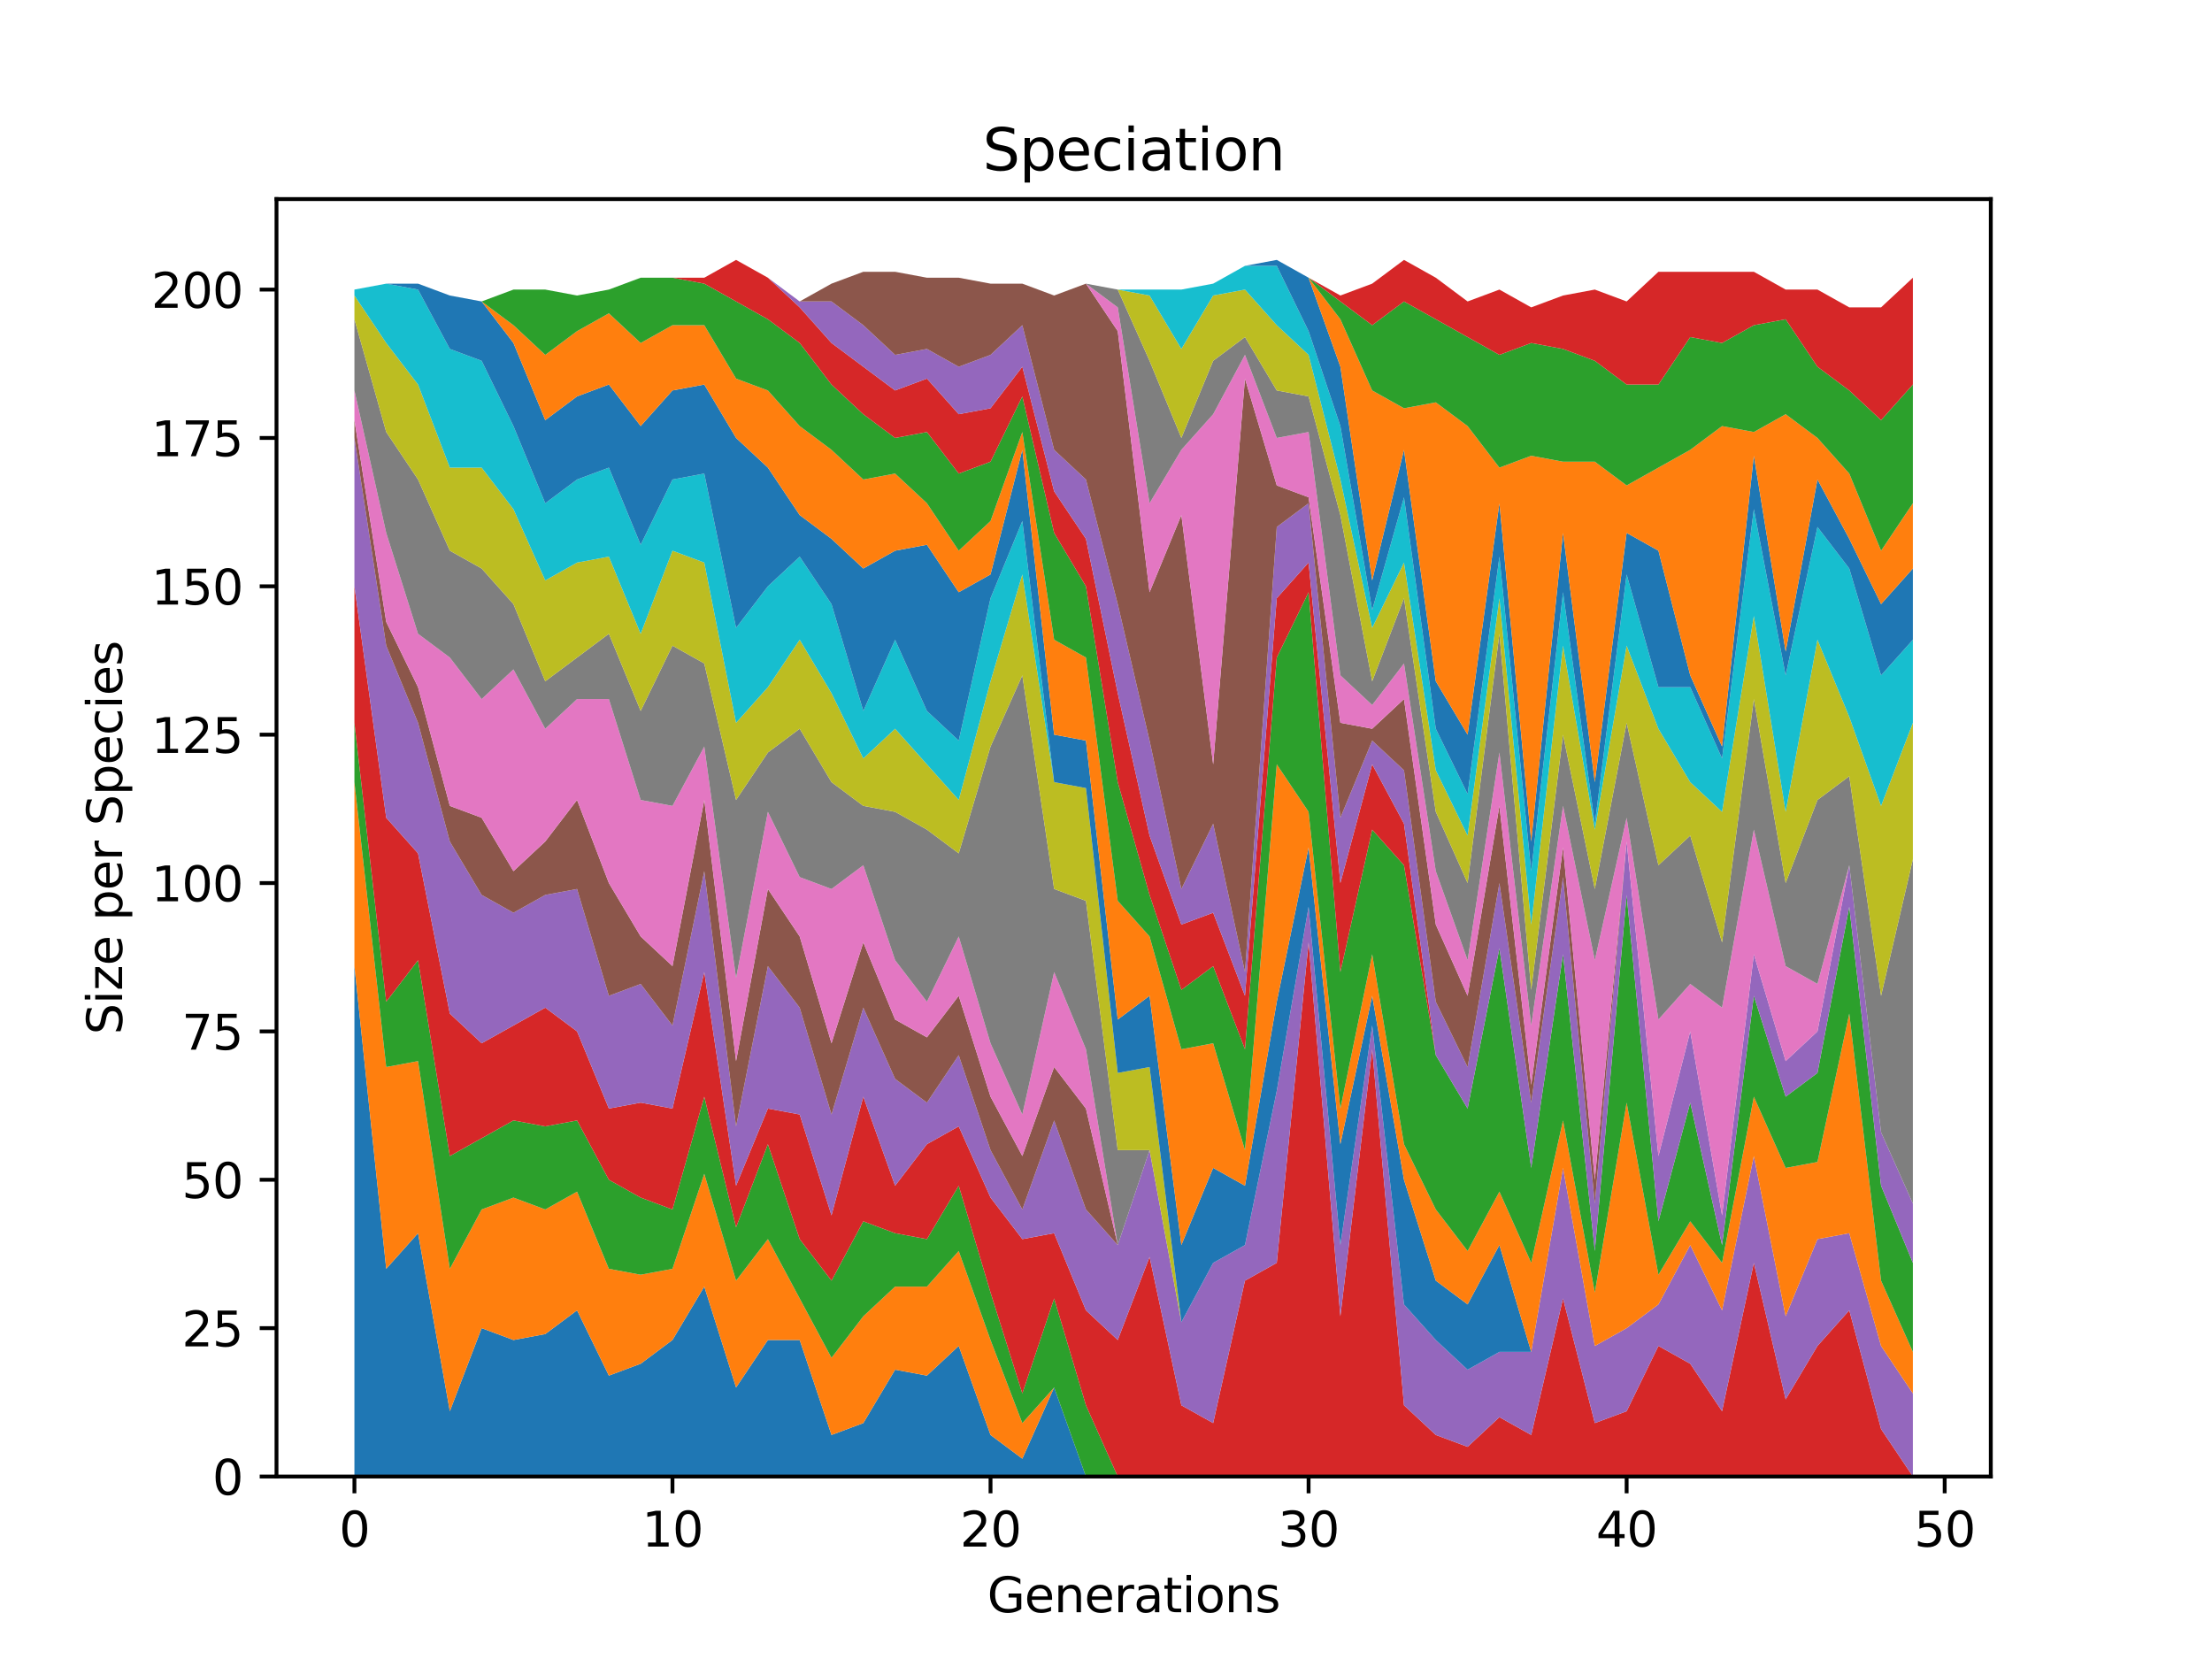 <?xml version="1.0" encoding="utf-8" standalone="no"?>
<!DOCTYPE svg PUBLIC "-//W3C//DTD SVG 1.1//EN"
  "http://www.w3.org/Graphics/SVG/1.1/DTD/svg11.dtd">
<svg xmlns:xlink="http://www.w3.org/1999/xlink" width="460.8pt" height="345.6pt" viewBox="0 0 460.8 345.6" xmlns="http://www.w3.org/2000/svg" version="1.1">
 <defs>
  <style type="text/css">*{stroke-linejoin: round; stroke-linecap: butt}</style>
 </defs>
 <g id="figure_1">
  <g id="patch_1">
   <path d="M 0 345.6 
L 460.8 345.6 
L 460.8 0 
L 0 0 
z
" style="fill: #ffffff"/>
  </g>
  <g id="axes_1">
   <g id="patch_2">
    <path d="M 57.6 307.584 
L 414.72 307.584 
L 414.72 41.472 
L 57.6 41.472 
z
" style="fill: #ffffff"/>
   </g>
   <g id="PolyCollection_1">
    <path d="M 73.833 201.263 
L 73.833 307.584 
L 80.458 307.584 
L 87.084 307.584 
L 93.71 307.584 
L 100.335 307.584 
L 106.961 307.584 
L 113.586 307.584 
L 120.212 307.584 
L 126.838 307.584 
L 133.463 307.584 
L 140.089 307.584 
L 146.714 307.584 
L 153.34 307.584 
L 159.966 307.584 
L 166.591 307.584 
L 173.217 307.584 
L 179.842 307.584 
L 186.468 307.584 
L 193.094 307.584 
L 199.719 307.584 
L 206.345 307.584 
L 212.97 307.584 
L 219.596 307.584 
L 226.222 307.584 
L 232.847 307.584 
L 239.473 307.584 
L 246.098 307.584 
L 252.724 307.584 
L 259.35 307.584 
L 265.975 307.584 
L 272.601 307.584 
L 279.226 307.584 
L 285.852 307.584 
L 292.478 307.584 
L 299.103 307.584 
L 305.729 307.584 
L 312.354 307.584 
L 318.98 307.584 
L 325.606 307.584 
L 332.231 307.584 
L 338.857 307.584 
L 345.482 307.584 
L 352.108 307.584 
L 358.734 307.584 
L 365.359 307.584 
L 371.985 307.584 
L 378.61 307.584 
L 385.236 307.584 
L 391.862 307.584 
L 398.487 307.584 
L 398.487 307.584 
L 398.487 307.584 
L 391.862 307.584 
L 385.236 307.584 
L 378.61 307.584 
L 371.985 307.584 
L 365.359 307.584 
L 358.734 307.584 
L 352.108 307.584 
L 345.482 307.584 
L 338.857 307.584 
L 332.231 307.584 
L 325.606 307.584 
L 318.98 307.584 
L 312.354 307.584 
L 305.729 307.584 
L 299.103 307.584 
L 292.478 307.584 
L 285.852 307.584 
L 279.226 307.584 
L 272.601 307.584 
L 265.975 307.584 
L 259.35 307.584 
L 252.724 307.584 
L 246.098 307.584 
L 239.473 307.584 
L 232.847 307.584 
L 226.222 307.584 
L 219.596 289.04 
L 212.97 303.875 
L 206.345 298.93 
L 199.719 280.386 
L 193.094 286.567 
L 186.468 285.331 
L 179.842 296.457 
L 173.217 298.93 
L 166.591 279.149 
L 159.966 279.149 
L 153.34 289.04 
L 146.714 268.023 
L 140.089 279.149 
L 133.463 284.094 
L 126.838 286.567 
L 120.212 272.968 
L 113.586 277.913 
L 106.961 279.149 
L 100.335 276.677 
L 93.71 293.985 
L 87.084 256.896 
L 80.458 264.314 
L 73.833 201.263 
z
" clip-path="url(#p471b180ca9)" style="fill: #1f77b4"/>
   </g>
   <g id="PolyCollection_2">
    <path d="M 73.833 162.938 
L 73.833 201.263 
L 80.458 264.314 
L 87.084 256.896 
L 93.71 293.985 
L 100.335 276.677 
L 106.961 279.149 
L 113.586 277.913 
L 120.212 272.968 
L 126.838 286.567 
L 133.463 284.094 
L 140.089 279.149 
L 146.714 268.023 
L 153.34 289.04 
L 159.966 279.149 
L 166.591 279.149 
L 173.217 298.93 
L 179.842 296.457 
L 186.468 285.331 
L 193.094 286.567 
L 199.719 280.386 
L 206.345 298.93 
L 212.97 303.875 
L 219.596 289.04 
L 226.222 307.584 
L 232.847 307.584 
L 239.473 307.584 
L 246.098 307.584 
L 252.724 307.584 
L 259.35 307.584 
L 265.975 307.584 
L 272.601 307.584 
L 279.226 307.584 
L 285.852 307.584 
L 292.478 307.584 
L 299.103 307.584 
L 305.729 307.584 
L 312.354 307.584 
L 318.98 307.584 
L 325.606 307.584 
L 332.231 307.584 
L 338.857 307.584 
L 345.482 307.584 
L 352.108 307.584 
L 358.734 307.584 
L 365.359 307.584 
L 371.985 307.584 
L 378.61 307.584 
L 385.236 307.584 
L 391.862 307.584 
L 398.487 307.584 
L 398.487 307.584 
L 398.487 307.584 
L 391.862 307.584 
L 385.236 307.584 
L 378.61 307.584 
L 371.985 307.584 
L 365.359 307.584 
L 358.734 307.584 
L 352.108 307.584 
L 345.482 307.584 
L 338.857 307.584 
L 332.231 307.584 
L 325.606 307.584 
L 318.98 307.584 
L 312.354 307.584 
L 305.729 307.584 
L 299.103 307.584 
L 292.478 307.584 
L 285.852 307.584 
L 279.226 307.584 
L 272.601 307.584 
L 265.975 307.584 
L 259.35 307.584 
L 252.724 307.584 
L 246.098 307.584 
L 239.473 307.584 
L 232.847 307.584 
L 226.222 307.584 
L 219.596 289.04 
L 212.97 296.457 
L 206.345 279.149 
L 199.719 260.605 
L 193.094 268.023 
L 186.468 268.023 
L 179.842 274.204 
L 173.217 282.858 
L 166.591 270.495 
L 159.966 258.132 
L 153.34 266.786 
L 146.714 244.533 
L 140.089 264.314 
L 133.463 265.55 
L 126.838 264.314 
L 120.212 248.242 
L 113.586 251.951 
L 106.961 249.478 
L 100.335 251.951 
L 93.71 264.314 
L 87.084 221.044 
L 80.458 222.28 
L 73.833 162.938 
z
" clip-path="url(#p471b180ca9)" style="fill: #ff7f0e"/>
   </g>
   <g id="PolyCollection_3">
    <path d="M 73.833 150.575 
L 73.833 162.938 
L 80.458 222.28 
L 87.084 221.044 
L 93.71 264.314 
L 100.335 251.951 
L 106.961 249.478 
L 113.586 251.951 
L 120.212 248.242 
L 126.838 264.314 
L 133.463 265.55 
L 140.089 264.314 
L 146.714 244.533 
L 153.34 266.786 
L 159.966 258.132 
L 166.591 270.495 
L 173.217 282.858 
L 179.842 274.204 
L 186.468 268.023 
L 193.094 268.023 
L 199.719 260.605 
L 206.345 279.149 
L 212.97 296.457 
L 219.596 289.04 
L 226.222 307.584 
L 232.847 307.584 
L 239.473 307.584 
L 246.098 307.584 
L 252.724 307.584 
L 259.35 307.584 
L 265.975 307.584 
L 272.601 307.584 
L 279.226 307.584 
L 285.852 307.584 
L 292.478 307.584 
L 299.103 307.584 
L 305.729 307.584 
L 312.354 307.584 
L 318.98 307.584 
L 325.606 307.584 
L 332.231 307.584 
L 338.857 307.584 
L 345.482 307.584 
L 352.108 307.584 
L 358.734 307.584 
L 365.359 307.584 
L 371.985 307.584 
L 378.61 307.584 
L 385.236 307.584 
L 391.862 307.584 
L 398.487 307.584 
L 398.487 307.584 
L 398.487 307.584 
L 391.862 307.584 
L 385.236 307.584 
L 378.61 307.584 
L 371.985 307.584 
L 365.359 307.584 
L 358.734 307.584 
L 352.108 307.584 
L 345.482 307.584 
L 338.857 307.584 
L 332.231 307.584 
L 325.606 307.584 
L 318.98 307.584 
L 312.354 307.584 
L 305.729 307.584 
L 299.103 307.584 
L 292.478 307.584 
L 285.852 307.584 
L 279.226 307.584 
L 272.601 307.584 
L 265.975 307.584 
L 259.35 307.584 
L 252.724 307.584 
L 246.098 307.584 
L 239.473 307.584 
L 232.847 307.584 
L 226.222 292.748 
L 219.596 270.495 
L 212.97 290.276 
L 206.345 269.259 
L 199.719 247.006 
L 193.094 258.132 
L 186.468 256.896 
L 179.842 254.423 
L 173.217 266.786 
L 166.591 258.132 
L 159.966 238.352 
L 153.34 255.66 
L 146.714 228.461 
L 140.089 251.951 
L 133.463 249.478 
L 126.838 245.769 
L 120.212 233.406 
L 113.586 234.643 
L 106.961 233.406 
L 100.335 237.115 
L 93.71 240.824 
L 87.084 200.027 
L 80.458 208.681 
L 73.833 150.575 
z
" clip-path="url(#p471b180ca9)" style="fill: #2ca02c"/>
   </g>
   <g id="PolyCollection_4">
    <path d="M 73.833 122.14 
L 73.833 150.575 
L 80.458 208.681 
L 87.084 200.027 
L 93.71 240.824 
L 100.335 237.115 
L 106.961 233.406 
L 113.586 234.643 
L 120.212 233.406 
L 126.838 245.769 
L 133.463 249.478 
L 140.089 251.951 
L 146.714 228.461 
L 153.34 255.66 
L 159.966 238.352 
L 166.591 258.132 
L 173.217 266.786 
L 179.842 254.423 
L 186.468 256.896 
L 193.094 258.132 
L 199.719 247.006 
L 206.345 269.259 
L 212.97 290.276 
L 219.596 270.495 
L 226.222 292.748 
L 232.847 307.584 
L 239.473 307.584 
L 246.098 307.584 
L 252.724 307.584 
L 259.35 307.584 
L 265.975 307.584 
L 272.601 307.584 
L 279.226 307.584 
L 285.852 307.584 
L 292.478 307.584 
L 299.103 307.584 
L 305.729 307.584 
L 312.354 307.584 
L 318.98 307.584 
L 325.606 307.584 
L 332.231 307.584 
L 338.857 307.584 
L 345.482 307.584 
L 352.108 307.584 
L 358.734 307.584 
L 365.359 307.584 
L 371.985 307.584 
L 378.61 307.584 
L 385.236 307.584 
L 391.862 307.584 
L 398.487 307.584 
L 398.487 307.584 
L 398.487 307.584 
L 391.862 297.694 
L 385.236 272.968 
L 378.61 280.386 
L 371.985 291.512 
L 365.359 263.077 
L 358.734 293.985 
L 352.108 284.094 
L 345.482 280.386 
L 338.857 293.985 
L 332.231 296.457 
L 325.606 270.495 
L 318.98 298.93 
L 312.354 295.221 
L 305.729 301.403 
L 299.103 298.93 
L 292.478 292.748 
L 285.852 218.571 
L 279.226 274.204 
L 272.601 196.318 
L 265.975 263.077 
L 259.35 266.786 
L 252.724 296.457 
L 246.098 292.748 
L 239.473 261.841 
L 232.847 279.149 
L 226.222 272.968 
L 219.596 256.896 
L 212.97 258.132 
L 206.345 249.478 
L 199.719 234.643 
L 193.094 238.352 
L 186.468 247.006 
L 179.842 228.461 
L 173.217 253.187 
L 166.591 232.17 
L 159.966 230.934 
L 153.34 247.006 
L 146.714 202.499 
L 140.089 230.934 
L 133.463 229.698 
L 126.838 230.934 
L 120.212 214.862 
L 113.586 209.917 
L 106.961 213.626 
L 100.335 217.335 
L 93.71 211.153 
L 87.084 177.773 
L 80.458 170.356 
L 73.833 122.14 
z
" clip-path="url(#p471b180ca9)" style="fill: #d62728"/>
   </g>
   <g id="PolyCollection_5">
    <path d="M 73.833 91.233 
L 73.833 122.14 
L 80.458 170.356 
L 87.084 177.773 
L 93.71 211.153 
L 100.335 217.335 
L 106.961 213.626 
L 113.586 209.917 
L 120.212 214.862 
L 126.838 230.934 
L 133.463 229.698 
L 140.089 230.934 
L 146.714 202.499 
L 153.34 247.006 
L 159.966 230.934 
L 166.591 232.17 
L 173.217 253.187 
L 179.842 228.461 
L 186.468 247.006 
L 193.094 238.352 
L 199.719 234.643 
L 206.345 249.478 
L 212.97 258.132 
L 219.596 256.896 
L 226.222 272.968 
L 232.847 279.149 
L 239.473 261.841 
L 246.098 292.748 
L 252.724 296.457 
L 259.35 266.786 
L 265.975 263.077 
L 272.601 196.318 
L 279.226 274.204 
L 285.852 218.571 
L 292.478 292.748 
L 299.103 298.93 
L 305.729 301.403 
L 312.354 295.221 
L 318.98 298.93 
L 325.606 270.495 
L 332.231 296.457 
L 338.857 293.985 
L 345.482 280.386 
L 352.108 284.094 
L 358.734 293.985 
L 365.359 263.077 
L 371.985 291.512 
L 378.61 280.386 
L 385.236 272.968 
L 391.862 297.694 
L 398.487 307.584 
L 398.487 290.276 
L 398.487 290.276 
L 391.862 280.386 
L 385.236 256.896 
L 378.61 258.132 
L 371.985 274.204 
L 365.359 240.824 
L 358.734 272.968 
L 352.108 259.369 
L 345.482 271.732 
L 338.857 276.677 
L 332.231 280.386 
L 325.606 243.297 
L 318.98 281.622 
L 312.354 281.622 
L 305.729 285.331 
L 299.103 279.149 
L 292.478 271.732 
L 285.852 213.626 
L 279.226 259.369 
L 272.601 188.9 
L 265.975 227.225 
L 259.35 259.369 
L 252.724 263.077 
L 246.098 275.44 
L 239.473 239.588 
L 232.847 259.369 
L 226.222 251.951 
L 219.596 233.406 
L 212.97 251.951 
L 206.345 239.588 
L 199.719 219.807 
L 193.094 229.698 
L 186.468 224.752 
L 179.842 209.917 
L 173.217 232.17 
L 166.591 209.917 
L 159.966 201.263 
L 153.34 234.643 
L 146.714 181.482 
L 140.089 213.626 
L 133.463 204.972 
L 126.838 207.444 
L 120.212 185.191 
L 113.586 186.427 
L 106.961 190.136 
L 100.335 186.427 
L 93.71 175.301 
L 87.084 150.575 
L 80.458 134.503 
L 73.833 91.233 
z
" clip-path="url(#p471b180ca9)" style="fill: #9467bd"/>
   </g>
   <g id="PolyCollection_6">
    <path d="M 73.833 87.524 
L 73.833 91.233 
L 80.458 134.503 
L 87.084 150.575 
L 93.71 175.301 
L 100.335 186.427 
L 106.961 190.136 
L 113.586 186.427 
L 120.212 185.191 
L 126.838 207.444 
L 133.463 204.972 
L 140.089 213.626 
L 146.714 181.482 
L 153.34 234.643 
L 159.966 201.263 
L 166.591 209.917 
L 173.217 232.17 
L 179.842 209.917 
L 186.468 224.752 
L 193.094 229.698 
L 199.719 219.807 
L 206.345 239.588 
L 212.97 251.951 
L 219.596 233.406 
L 226.222 251.951 
L 232.847 259.369 
L 239.473 239.588 
L 246.098 275.44 
L 252.724 263.077 
L 259.35 259.369 
L 265.975 227.225 
L 272.601 188.9 
L 279.226 259.369 
L 285.852 213.626 
L 292.478 271.732 
L 299.103 279.149 
L 305.729 285.331 
L 312.354 281.622 
L 318.98 281.622 
L 325.606 243.297 
L 332.231 280.386 
L 338.857 276.677 
L 345.482 271.732 
L 352.108 259.369 
L 358.734 272.968 
L 365.359 240.824 
L 371.985 274.204 
L 378.61 258.132 
L 385.236 256.896 
L 391.862 280.386 
L 398.487 290.276 
L 398.487 290.276 
L 398.487 290.276 
L 391.862 280.386 
L 385.236 256.896 
L 378.61 258.132 
L 371.985 274.204 
L 365.359 240.824 
L 358.734 272.968 
L 352.108 259.369 
L 345.482 271.732 
L 338.857 276.677 
L 332.231 280.386 
L 325.606 243.297 
L 318.98 281.622 
L 312.354 281.622 
L 305.729 285.331 
L 299.103 279.149 
L 292.478 271.732 
L 285.852 213.626 
L 279.226 259.369 
L 272.601 188.9 
L 265.975 227.225 
L 259.35 259.369 
L 252.724 263.077 
L 246.098 275.44 
L 239.473 239.588 
L 232.847 259.369 
L 226.222 230.934 
L 219.596 222.28 
L 212.97 240.824 
L 206.345 228.461 
L 199.719 207.444 
L 193.094 216.098 
L 186.468 212.389 
L 179.842 196.318 
L 173.217 217.335 
L 166.591 195.081 
L 159.966 185.191 
L 153.34 221.044 
L 146.714 166.647 
L 140.089 201.263 
L 133.463 195.081 
L 126.838 183.955 
L 120.212 166.647 
L 113.586 175.301 
L 106.961 181.482 
L 100.335 170.356 
L 93.71 167.883 
L 87.084 143.157 
L 80.458 129.558 
L 73.833 87.524 
z
" clip-path="url(#p471b180ca9)" style="fill: #8c564b"/>
   </g>
   <g id="PolyCollection_7">
    <path d="M 73.833 81.342 
L 73.833 87.524 
L 80.458 129.558 
L 87.084 143.157 
L 93.71 167.883 
L 100.335 170.356 
L 106.961 181.482 
L 113.586 175.301 
L 120.212 166.647 
L 126.838 183.955 
L 133.463 195.081 
L 140.089 201.263 
L 146.714 166.647 
L 153.34 221.044 
L 159.966 185.191 
L 166.591 195.081 
L 173.217 217.335 
L 179.842 196.318 
L 186.468 212.389 
L 193.094 216.098 
L 199.719 207.444 
L 206.345 228.461 
L 212.97 240.824 
L 219.596 222.28 
L 226.222 230.934 
L 232.847 259.369 
L 239.473 239.588 
L 246.098 275.44 
L 252.724 263.077 
L 259.35 259.369 
L 265.975 227.225 
L 272.601 188.9 
L 279.226 259.369 
L 285.852 213.626 
L 292.478 271.732 
L 299.103 279.149 
L 305.729 285.331 
L 312.354 281.622 
L 318.98 281.622 
L 325.606 243.297 
L 332.231 280.386 
L 338.857 276.677 
L 345.482 271.732 
L 352.108 259.369 
L 358.734 272.968 
L 365.359 240.824 
L 371.985 274.204 
L 378.61 258.132 
L 385.236 256.896 
L 391.862 280.386 
L 398.487 290.276 
L 398.487 290.276 
L 398.487 290.276 
L 391.862 280.386 
L 385.236 256.896 
L 378.61 258.132 
L 371.985 274.204 
L 365.359 240.824 
L 358.734 272.968 
L 352.108 259.369 
L 345.482 271.732 
L 338.857 276.677 
L 332.231 280.386 
L 325.606 243.297 
L 318.98 281.622 
L 312.354 281.622 
L 305.729 285.331 
L 299.103 279.149 
L 292.478 271.732 
L 285.852 213.626 
L 279.226 259.369 
L 272.601 188.9 
L 265.975 227.225 
L 259.35 259.369 
L 252.724 263.077 
L 246.098 275.44 
L 239.473 239.588 
L 232.847 259.369 
L 226.222 218.571 
L 219.596 202.499 
L 212.97 232.17 
L 206.345 217.335 
L 199.719 195.081 
L 193.094 208.681 
L 186.468 200.027 
L 179.842 180.246 
L 173.217 185.191 
L 166.591 182.718 
L 159.966 169.119 
L 153.34 203.735 
L 146.714 155.52 
L 140.089 167.883 
L 133.463 166.647 
L 126.838 145.63 
L 120.212 145.63 
L 113.586 151.811 
L 106.961 139.448 
L 100.335 145.63 
L 93.71 136.976 
L 87.084 132.03 
L 80.458 111.013 
L 73.833 81.342 
z
" clip-path="url(#p471b180ca9)" style="fill: #e377c2"/>
   </g>
   <g id="PolyCollection_8">
    <path d="M 73.833 66.507 
L 73.833 81.342 
L 80.458 111.013 
L 87.084 132.03 
L 93.71 136.976 
L 100.335 145.63 
L 106.961 139.448 
L 113.586 151.811 
L 120.212 145.63 
L 126.838 145.63 
L 133.463 166.647 
L 140.089 167.883 
L 146.714 155.52 
L 153.34 203.735 
L 159.966 169.119 
L 166.591 182.718 
L 173.217 185.191 
L 179.842 180.246 
L 186.468 200.027 
L 193.094 208.681 
L 199.719 195.081 
L 206.345 217.335 
L 212.97 232.17 
L 219.596 202.499 
L 226.222 218.571 
L 232.847 259.369 
L 239.473 239.588 
L 246.098 275.44 
L 252.724 263.077 
L 259.35 259.369 
L 265.975 227.225 
L 272.601 188.9 
L 279.226 259.369 
L 285.852 213.626 
L 292.478 271.732 
L 299.103 279.149 
L 305.729 285.331 
L 312.354 281.622 
L 318.98 281.622 
L 325.606 243.297 
L 332.231 280.386 
L 338.857 276.677 
L 345.482 271.732 
L 352.108 259.369 
L 358.734 272.968 
L 365.359 240.824 
L 371.985 274.204 
L 378.61 258.132 
L 385.236 256.896 
L 391.862 280.386 
L 398.487 290.276 
L 398.487 290.276 
L 398.487 290.276 
L 391.862 280.386 
L 385.236 256.896 
L 378.61 258.132 
L 371.985 274.204 
L 365.359 240.824 
L 358.734 272.968 
L 352.108 259.369 
L 345.482 271.732 
L 338.857 276.677 
L 332.231 280.386 
L 325.606 243.297 
L 318.98 281.622 
L 312.354 281.622 
L 305.729 285.331 
L 299.103 279.149 
L 292.478 271.732 
L 285.852 213.626 
L 279.226 259.369 
L 272.601 188.9 
L 265.975 227.225 
L 259.35 259.369 
L 252.724 263.077 
L 246.098 275.44 
L 239.473 239.588 
L 232.847 239.588 
L 226.222 187.664 
L 219.596 185.191 
L 212.97 140.684 
L 206.345 155.52 
L 199.719 177.773 
L 193.094 172.828 
L 186.468 169.119 
L 179.842 167.883 
L 173.217 162.938 
L 166.591 151.811 
L 159.966 156.756 
L 153.34 166.647 
L 146.714 138.212 
L 140.089 134.503 
L 133.463 148.102 
L 126.838 132.03 
L 120.212 136.976 
L 113.586 141.921 
L 106.961 125.849 
L 100.335 118.431 
L 93.71 114.722 
L 87.084 99.887 
L 80.458 89.996 
L 73.833 66.507 
z
" clip-path="url(#p471b180ca9)" style="fill: #7f7f7f"/>
   </g>
   <g id="PolyCollection_9">
    <path d="M 73.833 61.562 
L 73.833 66.507 
L 80.458 89.996 
L 87.084 99.887 
L 93.71 114.722 
L 100.335 118.431 
L 106.961 125.849 
L 113.586 141.921 
L 120.212 136.976 
L 126.838 132.03 
L 133.463 148.102 
L 140.089 134.503 
L 146.714 138.212 
L 153.34 166.647 
L 159.966 156.756 
L 166.591 151.811 
L 173.217 162.938 
L 179.842 167.883 
L 186.468 169.119 
L 193.094 172.828 
L 199.719 177.773 
L 206.345 155.52 
L 212.97 140.684 
L 219.596 185.191 
L 226.222 187.664 
L 232.847 239.588 
L 239.473 239.588 
L 246.098 275.44 
L 252.724 263.077 
L 259.35 259.369 
L 265.975 227.225 
L 272.601 188.9 
L 279.226 259.369 
L 285.852 213.626 
L 292.478 271.732 
L 299.103 279.149 
L 305.729 285.331 
L 312.354 281.622 
L 318.98 281.622 
L 325.606 243.297 
L 332.231 280.386 
L 338.857 276.677 
L 345.482 271.732 
L 352.108 259.369 
L 358.734 272.968 
L 365.359 240.824 
L 371.985 274.204 
L 378.61 258.132 
L 385.236 256.896 
L 391.862 280.386 
L 398.487 290.276 
L 398.487 290.276 
L 398.487 290.276 
L 391.862 280.386 
L 385.236 256.896 
L 378.61 258.132 
L 371.985 274.204 
L 365.359 240.824 
L 358.734 272.968 
L 352.108 259.369 
L 345.482 271.732 
L 338.857 276.677 
L 332.231 280.386 
L 325.606 243.297 
L 318.98 281.622 
L 312.354 281.622 
L 305.729 285.331 
L 299.103 279.149 
L 292.478 271.732 
L 285.852 213.626 
L 279.226 259.369 
L 272.601 188.9 
L 265.975 227.225 
L 259.35 259.369 
L 252.724 263.077 
L 246.098 275.44 
L 239.473 222.28 
L 232.847 223.516 
L 226.222 164.174 
L 219.596 162.938 
L 212.97 119.668 
L 206.345 141.921 
L 199.719 166.647 
L 193.094 159.229 
L 186.468 151.811 
L 179.842 157.993 
L 173.217 144.393 
L 166.591 133.267 
L 159.966 143.157 
L 153.34 150.575 
L 146.714 117.195 
L 140.089 114.722 
L 133.463 132.03 
L 126.838 115.959 
L 120.212 117.195 
L 113.586 120.904 
L 106.961 106.068 
L 100.335 97.414 
L 93.71 97.414 
L 87.084 80.106 
L 80.458 71.452 
L 73.833 61.562 
z
" clip-path="url(#p471b180ca9)" style="fill: #bcbd22"/>
   </g>
   <g id="PolyCollection_10">
    <path d="M 73.833 60.325 
L 73.833 61.562 
L 80.458 71.452 
L 87.084 80.106 
L 93.71 97.414 
L 100.335 97.414 
L 106.961 106.068 
L 113.586 120.904 
L 120.212 117.195 
L 126.838 115.959 
L 133.463 132.03 
L 140.089 114.722 
L 146.714 117.195 
L 153.34 150.575 
L 159.966 143.157 
L 166.591 133.267 
L 173.217 144.393 
L 179.842 157.993 
L 186.468 151.811 
L 193.094 159.229 
L 199.719 166.647 
L 206.345 141.921 
L 212.97 119.668 
L 219.596 162.938 
L 226.222 164.174 
L 232.847 223.516 
L 239.473 222.28 
L 246.098 275.44 
L 252.724 263.077 
L 259.35 259.369 
L 265.975 227.225 
L 272.601 188.9 
L 279.226 259.369 
L 285.852 213.626 
L 292.478 271.732 
L 299.103 279.149 
L 305.729 285.331 
L 312.354 281.622 
L 318.98 281.622 
L 325.606 243.297 
L 332.231 280.386 
L 338.857 276.677 
L 345.482 271.732 
L 352.108 259.369 
L 358.734 272.968 
L 365.359 240.824 
L 371.985 274.204 
L 378.61 258.132 
L 385.236 256.896 
L 391.862 280.386 
L 398.487 290.276 
L 398.487 290.276 
L 398.487 290.276 
L 391.862 280.386 
L 385.236 256.896 
L 378.61 258.132 
L 371.985 274.204 
L 365.359 240.824 
L 358.734 272.968 
L 352.108 259.369 
L 345.482 271.732 
L 338.857 276.677 
L 332.231 280.386 
L 325.606 243.297 
L 318.98 281.622 
L 312.354 281.622 
L 305.729 285.331 
L 299.103 279.149 
L 292.478 271.732 
L 285.852 213.626 
L 279.226 259.369 
L 272.601 188.9 
L 265.975 227.225 
L 259.35 259.369 
L 252.724 263.077 
L 246.098 275.44 
L 239.473 222.28 
L 232.847 223.516 
L 226.222 164.174 
L 219.596 162.938 
L 212.97 108.541 
L 206.345 124.613 
L 199.719 154.284 
L 193.094 148.102 
L 186.468 133.267 
L 179.842 148.102 
L 173.217 125.849 
L 166.591 115.959 
L 159.966 122.14 
L 153.34 130.794 
L 146.714 98.651 
L 140.089 99.887 
L 133.463 113.486 
L 126.838 97.414 
L 120.212 99.887 
L 113.586 104.832 
L 106.961 88.76 
L 100.335 75.161 
L 93.71 72.688 
L 87.084 60.325 
L 80.458 59.089 
L 73.833 60.325 
z
" clip-path="url(#p471b180ca9)" style="fill: #17becf"/>
   </g>
   <g id="PolyCollection_11">
    <path d="M 73.833 60.325 
L 73.833 60.325 
L 80.458 59.089 
L 87.084 60.325 
L 93.71 72.688 
L 100.335 75.161 
L 106.961 88.76 
L 113.586 104.832 
L 120.212 99.887 
L 126.838 97.414 
L 133.463 113.486 
L 140.089 99.887 
L 146.714 98.651 
L 153.34 130.794 
L 159.966 122.14 
L 166.591 115.959 
L 173.217 125.849 
L 179.842 148.102 
L 186.468 133.267 
L 193.094 148.102 
L 199.719 154.284 
L 206.345 124.613 
L 212.97 108.541 
L 219.596 162.938 
L 226.222 164.174 
L 232.847 223.516 
L 239.473 222.28 
L 246.098 275.44 
L 252.724 263.077 
L 259.35 259.369 
L 265.975 227.225 
L 272.601 188.9 
L 279.226 259.369 
L 285.852 213.626 
L 292.478 271.732 
L 299.103 279.149 
L 305.729 285.331 
L 312.354 281.622 
L 318.98 281.622 
L 325.606 243.297 
L 332.231 280.386 
L 338.857 276.677 
L 345.482 271.732 
L 352.108 259.369 
L 358.734 272.968 
L 365.359 240.824 
L 371.985 274.204 
L 378.61 258.132 
L 385.236 256.896 
L 391.862 280.386 
L 398.487 290.276 
L 398.487 290.276 
L 398.487 290.276 
L 391.862 280.386 
L 385.236 256.896 
L 378.61 258.132 
L 371.985 274.204 
L 365.359 240.824 
L 358.734 272.968 
L 352.108 259.369 
L 345.482 271.732 
L 338.857 276.677 
L 332.231 280.386 
L 325.606 243.297 
L 318.98 281.622 
L 312.354 259.369 
L 305.729 271.732 
L 299.103 266.786 
L 292.478 245.769 
L 285.852 207.444 
L 279.226 238.352 
L 272.601 176.537 
L 265.975 208.681 
L 259.35 247.006 
L 252.724 243.297 
L 246.098 259.369 
L 239.473 207.444 
L 232.847 212.389 
L 226.222 154.284 
L 219.596 153.047 
L 212.97 93.705 
L 206.345 119.668 
L 199.719 123.376 
L 193.094 113.486 
L 186.468 114.722 
L 179.842 118.431 
L 173.217 112.25 
L 166.591 107.305 
L 159.966 97.414 
L 153.34 91.233 
L 146.714 80.106 
L 140.089 81.342 
L 133.463 88.76 
L 126.838 80.106 
L 120.212 82.579 
L 113.586 87.524 
L 106.961 71.452 
L 100.335 62.798 
L 93.71 61.562 
L 87.084 59.089 
L 80.458 59.089 
L 73.833 60.325 
z
" clip-path="url(#p471b180ca9)" style="fill: #1f77b4"/>
   </g>
   <g id="PolyCollection_12">
    <path d="M 73.833 60.325 
L 73.833 60.325 
L 80.458 59.089 
L 87.084 59.089 
L 93.71 61.562 
L 100.335 62.798 
L 106.961 71.452 
L 113.586 87.524 
L 120.212 82.579 
L 126.838 80.106 
L 133.463 88.76 
L 140.089 81.342 
L 146.714 80.106 
L 153.34 91.233 
L 159.966 97.414 
L 166.591 107.305 
L 173.217 112.25 
L 179.842 118.431 
L 186.468 114.722 
L 193.094 113.486 
L 199.719 123.376 
L 206.345 119.668 
L 212.97 93.705 
L 219.596 153.047 
L 226.222 154.284 
L 232.847 212.389 
L 239.473 207.444 
L 246.098 259.369 
L 252.724 243.297 
L 259.35 247.006 
L 265.975 208.681 
L 272.601 176.537 
L 279.226 238.352 
L 285.852 207.444 
L 292.478 245.769 
L 299.103 266.786 
L 305.729 271.732 
L 312.354 259.369 
L 318.98 281.622 
L 325.606 243.297 
L 332.231 280.386 
L 338.857 276.677 
L 345.482 271.732 
L 352.108 259.369 
L 358.734 272.968 
L 365.359 240.824 
L 371.985 274.204 
L 378.61 258.132 
L 385.236 256.896 
L 391.862 280.386 
L 398.487 290.276 
L 398.487 281.622 
L 398.487 281.622 
L 391.862 266.786 
L 385.236 211.153 
L 378.61 242.06 
L 371.985 243.297 
L 365.359 228.461 
L 358.734 263.077 
L 352.108 254.423 
L 345.482 265.55 
L 338.857 229.698 
L 332.231 269.259 
L 325.606 233.406 
L 318.98 263.077 
L 312.354 248.242 
L 305.729 260.605 
L 299.103 251.951 
L 292.478 238.352 
L 285.852 198.79 
L 279.226 230.934 
L 272.601 169.119 
L 265.975 159.229 
L 259.35 239.588 
L 252.724 217.335 
L 246.098 218.571 
L 239.473 195.081 
L 232.847 187.664 
L 226.222 136.976 
L 219.596 133.267 
L 212.97 89.996 
L 206.345 108.541 
L 199.719 114.722 
L 193.094 104.832 
L 186.468 98.651 
L 179.842 99.887 
L 173.217 93.705 
L 166.591 88.76 
L 159.966 81.342 
L 153.34 78.87 
L 146.714 67.743 
L 140.089 67.743 
L 133.463 71.452 
L 126.838 65.271 
L 120.212 68.98 
L 113.586 73.925 
L 106.961 67.743 
L 100.335 62.798 
L 93.71 61.562 
L 87.084 59.089 
L 80.458 59.089 
L 73.833 60.325 
z
" clip-path="url(#p471b180ca9)" style="fill: #ff7f0e"/>
   </g>
   <g id="PolyCollection_13">
    <path d="M 73.833 60.325 
L 73.833 60.325 
L 80.458 59.089 
L 87.084 59.089 
L 93.71 61.562 
L 100.335 62.798 
L 106.961 67.743 
L 113.586 73.925 
L 120.212 68.98 
L 126.838 65.271 
L 133.463 71.452 
L 140.089 67.743 
L 146.714 67.743 
L 153.34 78.87 
L 159.966 81.342 
L 166.591 88.76 
L 173.217 93.705 
L 179.842 99.887 
L 186.468 98.651 
L 193.094 104.832 
L 199.719 114.722 
L 206.345 108.541 
L 212.97 89.996 
L 219.596 133.267 
L 226.222 136.976 
L 232.847 187.664 
L 239.473 195.081 
L 246.098 218.571 
L 252.724 217.335 
L 259.35 239.588 
L 265.975 159.229 
L 272.601 169.119 
L 279.226 230.934 
L 285.852 198.79 
L 292.478 238.352 
L 299.103 251.951 
L 305.729 260.605 
L 312.354 248.242 
L 318.98 263.077 
L 325.606 233.406 
L 332.231 269.259 
L 338.857 229.698 
L 345.482 265.55 
L 352.108 254.423 
L 358.734 263.077 
L 365.359 228.461 
L 371.985 243.297 
L 378.61 242.06 
L 385.236 211.153 
L 391.862 266.786 
L 398.487 281.622 
L 398.487 263.077 
L 398.487 263.077 
L 391.862 247.006 
L 385.236 188.9 
L 378.61 223.516 
L 371.985 228.461 
L 365.359 207.444 
L 358.734 259.369 
L 352.108 229.698 
L 345.482 254.423 
L 338.857 186.427 
L 332.231 260.605 
L 325.606 198.79 
L 318.98 243.297 
L 312.354 197.554 
L 305.729 230.934 
L 299.103 219.807 
L 292.478 180.246 
L 285.852 172.828 
L 279.226 202.499 
L 272.601 123.376 
L 265.975 136.976 
L 259.35 218.571 
L 252.724 201.263 
L 246.098 206.208 
L 239.473 186.427 
L 232.847 162.938 
L 226.222 122.14 
L 219.596 111.013 
L 212.97 82.579 
L 206.345 96.178 
L 199.719 98.651 
L 193.094 89.996 
L 186.468 91.233 
L 179.842 86.288 
L 173.217 80.106 
L 166.591 71.452 
L 159.966 66.507 
L 153.34 62.798 
L 146.714 59.089 
L 140.089 57.853 
L 133.463 57.853 
L 126.838 60.325 
L 120.212 61.562 
L 113.586 60.325 
L 106.961 60.325 
L 100.335 62.798 
L 93.71 61.562 
L 87.084 59.089 
L 80.458 59.089 
L 73.833 60.325 
z
" clip-path="url(#p471b180ca9)" style="fill: #2ca02c"/>
   </g>
   <g id="PolyCollection_14">
    <path d="M 73.833 60.325 
L 73.833 60.325 
L 80.458 59.089 
L 87.084 59.089 
L 93.71 61.562 
L 100.335 62.798 
L 106.961 60.325 
L 113.586 60.325 
L 120.212 61.562 
L 126.838 60.325 
L 133.463 57.853 
L 140.089 57.853 
L 146.714 59.089 
L 153.34 62.798 
L 159.966 66.507 
L 166.591 71.452 
L 173.217 80.106 
L 179.842 86.288 
L 186.468 91.233 
L 193.094 89.996 
L 199.719 98.651 
L 206.345 96.178 
L 212.97 82.579 
L 219.596 111.013 
L 226.222 122.14 
L 232.847 162.938 
L 239.473 186.427 
L 246.098 206.208 
L 252.724 201.263 
L 259.35 218.571 
L 265.975 136.976 
L 272.601 123.376 
L 279.226 202.499 
L 285.852 172.828 
L 292.478 180.246 
L 299.103 219.807 
L 305.729 230.934 
L 312.354 197.554 
L 318.98 243.297 
L 325.606 198.79 
L 332.231 260.605 
L 338.857 186.427 
L 345.482 254.423 
L 352.108 229.698 
L 358.734 259.369 
L 365.359 207.444 
L 371.985 228.461 
L 378.61 223.516 
L 385.236 188.9 
L 391.862 247.006 
L 398.487 263.077 
L 398.487 263.077 
L 398.487 263.077 
L 391.862 247.006 
L 385.236 188.9 
L 378.61 223.516 
L 371.985 228.461 
L 365.359 207.444 
L 358.734 259.369 
L 352.108 229.698 
L 345.482 254.423 
L 338.857 186.427 
L 332.231 260.605 
L 325.606 198.79 
L 318.98 243.297 
L 312.354 197.554 
L 305.729 230.934 
L 299.103 219.807 
L 292.478 171.592 
L 285.852 159.229 
L 279.226 183.955 
L 272.601 117.195 
L 265.975 124.613 
L 259.35 207.444 
L 252.724 190.136 
L 246.098 192.609 
L 239.473 174.064 
L 232.847 144.393 
L 226.222 112.25 
L 219.596 102.359 
L 212.97 76.397 
L 206.345 85.051 
L 199.719 86.288 
L 193.094 78.87 
L 186.468 81.342 
L 179.842 76.397 
L 173.217 71.452 
L 166.591 64.034 
L 159.966 57.853 
L 153.34 54.144 
L 146.714 57.853 
L 140.089 57.853 
L 133.463 57.853 
L 126.838 60.325 
L 120.212 61.562 
L 113.586 60.325 
L 106.961 60.325 
L 100.335 62.798 
L 93.71 61.562 
L 87.084 59.089 
L 80.458 59.089 
L 73.833 60.325 
z
" clip-path="url(#p471b180ca9)" style="fill: #d62728"/>
   </g>
   <g id="PolyCollection_15">
    <path d="M 73.833 60.325 
L 73.833 60.325 
L 80.458 59.089 
L 87.084 59.089 
L 93.71 61.562 
L 100.335 62.798 
L 106.961 60.325 
L 113.586 60.325 
L 120.212 61.562 
L 126.838 60.325 
L 133.463 57.853 
L 140.089 57.853 
L 146.714 57.853 
L 153.34 54.144 
L 159.966 57.853 
L 166.591 64.034 
L 173.217 71.452 
L 179.842 76.397 
L 186.468 81.342 
L 193.094 78.87 
L 199.719 86.288 
L 206.345 85.051 
L 212.97 76.397 
L 219.596 102.359 
L 226.222 112.25 
L 232.847 144.393 
L 239.473 174.064 
L 246.098 192.609 
L 252.724 190.136 
L 259.35 207.444 
L 265.975 124.613 
L 272.601 117.195 
L 279.226 183.955 
L 285.852 159.229 
L 292.478 171.592 
L 299.103 219.807 
L 305.729 230.934 
L 312.354 197.554 
L 318.98 243.297 
L 325.606 198.79 
L 332.231 260.605 
L 338.857 186.427 
L 345.482 254.423 
L 352.108 229.698 
L 358.734 259.369 
L 365.359 207.444 
L 371.985 228.461 
L 378.61 223.516 
L 385.236 188.9 
L 391.862 247.006 
L 398.487 263.077 
L 398.487 250.715 
L 398.487 250.715 
L 391.862 235.879 
L 385.236 180.246 
L 378.61 214.862 
L 371.985 221.044 
L 365.359 198.79 
L 358.734 253.187 
L 352.108 214.862 
L 345.482 240.824 
L 338.857 175.301 
L 332.231 250.715 
L 325.606 182.718 
L 318.98 229.698 
L 312.354 183.955 
L 305.729 222.28 
L 299.103 208.681 
L 292.478 160.465 
L 285.852 154.284 
L 279.226 170.356 
L 272.601 104.832 
L 265.975 109.777 
L 259.35 202.499 
L 252.724 171.592 
L 246.098 185.191 
L 239.473 154.284 
L 232.847 125.849 
L 226.222 99.887 
L 219.596 93.705 
L 212.97 67.743 
L 206.345 73.925 
L 199.719 76.397 
L 193.094 72.688 
L 186.468 73.925 
L 179.842 67.743 
L 173.217 62.798 
L 166.591 62.798 
L 159.966 57.853 
L 153.34 54.144 
L 146.714 57.853 
L 140.089 57.853 
L 133.463 57.853 
L 126.838 60.325 
L 120.212 61.562 
L 113.586 60.325 
L 106.961 60.325 
L 100.335 62.798 
L 93.71 61.562 
L 87.084 59.089 
L 80.458 59.089 
L 73.833 60.325 
z
" clip-path="url(#p471b180ca9)" style="fill: #9467bd"/>
   </g>
   <g id="PolyCollection_16">
    <path d="M 73.833 60.325 
L 73.833 60.325 
L 80.458 59.089 
L 87.084 59.089 
L 93.71 61.562 
L 100.335 62.798 
L 106.961 60.325 
L 113.586 60.325 
L 120.212 61.562 
L 126.838 60.325 
L 133.463 57.853 
L 140.089 57.853 
L 146.714 57.853 
L 153.34 54.144 
L 159.966 57.853 
L 166.591 62.798 
L 173.217 62.798 
L 179.842 67.743 
L 186.468 73.925 
L 193.094 72.688 
L 199.719 76.397 
L 206.345 73.925 
L 212.97 67.743 
L 219.596 93.705 
L 226.222 99.887 
L 232.847 125.849 
L 239.473 154.284 
L 246.098 185.191 
L 252.724 171.592 
L 259.35 202.499 
L 265.975 109.777 
L 272.601 104.832 
L 279.226 170.356 
L 285.852 154.284 
L 292.478 160.465 
L 299.103 208.681 
L 305.729 222.28 
L 312.354 183.955 
L 318.98 229.698 
L 325.606 182.718 
L 332.231 250.715 
L 338.857 175.301 
L 345.482 240.824 
L 352.108 214.862 
L 358.734 253.187 
L 365.359 198.79 
L 371.985 221.044 
L 378.61 214.862 
L 385.236 180.246 
L 391.862 235.879 
L 398.487 250.715 
L 398.487 250.715 
L 398.487 250.715 
L 391.862 235.879 
L 385.236 180.246 
L 378.61 214.862 
L 371.985 221.044 
L 365.359 198.79 
L 358.734 253.187 
L 352.108 214.862 
L 345.482 240.824 
L 338.857 175.301 
L 332.231 245.769 
L 325.606 176.537 
L 318.98 225.989 
L 312.354 167.883 
L 305.729 207.444 
L 299.103 192.609 
L 292.478 145.63 
L 285.852 151.811 
L 279.226 150.575 
L 272.601 103.596 
L 265.975 101.123 
L 259.35 78.87 
L 252.724 159.229 
L 246.098 107.305 
L 239.473 123.376 
L 232.847 68.98 
L 226.222 59.089 
L 219.596 61.562 
L 212.97 59.089 
L 206.345 59.089 
L 199.719 57.853 
L 193.094 57.853 
L 186.468 56.617 
L 179.842 56.617 
L 173.217 59.089 
L 166.591 62.798 
L 159.966 57.853 
L 153.34 54.144 
L 146.714 57.853 
L 140.089 57.853 
L 133.463 57.853 
L 126.838 60.325 
L 120.212 61.562 
L 113.586 60.325 
L 106.961 60.325 
L 100.335 62.798 
L 93.71 61.562 
L 87.084 59.089 
L 80.458 59.089 
L 73.833 60.325 
z
" clip-path="url(#p471b180ca9)" style="fill: #8c564b"/>
   </g>
   <g id="PolyCollection_17">
    <path d="M 73.833 60.325 
L 73.833 60.325 
L 80.458 59.089 
L 87.084 59.089 
L 93.71 61.562 
L 100.335 62.798 
L 106.961 60.325 
L 113.586 60.325 
L 120.212 61.562 
L 126.838 60.325 
L 133.463 57.853 
L 140.089 57.853 
L 146.714 57.853 
L 153.34 54.144 
L 159.966 57.853 
L 166.591 62.798 
L 173.217 59.089 
L 179.842 56.617 
L 186.468 56.617 
L 193.094 57.853 
L 199.719 57.853 
L 206.345 59.089 
L 212.97 59.089 
L 219.596 61.562 
L 226.222 59.089 
L 232.847 68.98 
L 239.473 123.376 
L 246.098 107.305 
L 252.724 159.229 
L 259.35 78.87 
L 265.975 101.123 
L 272.601 103.596 
L 279.226 150.575 
L 285.852 151.811 
L 292.478 145.63 
L 299.103 192.609 
L 305.729 207.444 
L 312.354 167.883 
L 318.98 225.989 
L 325.606 176.537 
L 332.231 245.769 
L 338.857 175.301 
L 345.482 240.824 
L 352.108 214.862 
L 358.734 253.187 
L 365.359 198.79 
L 371.985 221.044 
L 378.61 214.862 
L 385.236 180.246 
L 391.862 235.879 
L 398.487 250.715 
L 398.487 250.715 
L 398.487 250.715 
L 391.862 235.879 
L 385.236 180.246 
L 378.61 204.972 
L 371.985 201.263 
L 365.359 172.828 
L 358.734 209.917 
L 352.108 204.972 
L 345.482 212.389 
L 338.857 170.356 
L 332.231 200.027 
L 325.606 167.883 
L 318.98 213.626 
L 312.354 156.756 
L 305.729 200.027 
L 299.103 181.482 
L 292.478 138.212 
L 285.852 146.866 
L 279.226 140.684 
L 272.601 89.996 
L 265.975 91.233 
L 259.35 73.925 
L 252.724 86.288 
L 246.098 93.705 
L 239.473 104.832 
L 232.847 64.034 
L 226.222 59.089 
L 219.596 61.562 
L 212.97 59.089 
L 206.345 59.089 
L 199.719 57.853 
L 193.094 57.853 
L 186.468 56.617 
L 179.842 56.617 
L 173.217 59.089 
L 166.591 62.798 
L 159.966 57.853 
L 153.34 54.144 
L 146.714 57.853 
L 140.089 57.853 
L 133.463 57.853 
L 126.838 60.325 
L 120.212 61.562 
L 113.586 60.325 
L 106.961 60.325 
L 100.335 62.798 
L 93.71 61.562 
L 87.084 59.089 
L 80.458 59.089 
L 73.833 60.325 
z
" clip-path="url(#p471b180ca9)" style="fill: #e377c2"/>
   </g>
   <g id="PolyCollection_18">
    <path d="M 73.833 60.325 
L 73.833 60.325 
L 80.458 59.089 
L 87.084 59.089 
L 93.71 61.562 
L 100.335 62.798 
L 106.961 60.325 
L 113.586 60.325 
L 120.212 61.562 
L 126.838 60.325 
L 133.463 57.853 
L 140.089 57.853 
L 146.714 57.853 
L 153.34 54.144 
L 159.966 57.853 
L 166.591 62.798 
L 173.217 59.089 
L 179.842 56.617 
L 186.468 56.617 
L 193.094 57.853 
L 199.719 57.853 
L 206.345 59.089 
L 212.97 59.089 
L 219.596 61.562 
L 226.222 59.089 
L 232.847 64.034 
L 239.473 104.832 
L 246.098 93.705 
L 252.724 86.288 
L 259.35 73.925 
L 265.975 91.233 
L 272.601 89.996 
L 279.226 140.684 
L 285.852 146.866 
L 292.478 138.212 
L 299.103 181.482 
L 305.729 200.027 
L 312.354 156.756 
L 318.98 213.626 
L 325.606 167.883 
L 332.231 200.027 
L 338.857 170.356 
L 345.482 212.389 
L 352.108 204.972 
L 358.734 209.917 
L 365.359 172.828 
L 371.985 201.263 
L 378.61 204.972 
L 385.236 180.246 
L 391.862 235.879 
L 398.487 250.715 
L 398.487 179.01 
L 398.487 179.01 
L 391.862 207.444 
L 385.236 161.701 
L 378.61 166.647 
L 371.985 183.955 
L 365.359 145.63 
L 358.734 196.318 
L 352.108 174.064 
L 345.482 180.246 
L 338.857 150.575 
L 332.231 185.191 
L 325.606 153.047 
L 318.98 206.208 
L 312.354 132.03 
L 305.729 183.955 
L 299.103 169.119 
L 292.478 124.613 
L 285.852 141.921 
L 279.226 107.305 
L 272.601 82.579 
L 265.975 81.342 
L 259.35 70.216 
L 252.724 75.161 
L 246.098 91.233 
L 239.473 75.161 
L 232.847 60.325 
L 226.222 59.089 
L 219.596 61.562 
L 212.97 59.089 
L 206.345 59.089 
L 199.719 57.853 
L 193.094 57.853 
L 186.468 56.617 
L 179.842 56.617 
L 173.217 59.089 
L 166.591 62.798 
L 159.966 57.853 
L 153.34 54.144 
L 146.714 57.853 
L 140.089 57.853 
L 133.463 57.853 
L 126.838 60.325 
L 120.212 61.562 
L 113.586 60.325 
L 106.961 60.325 
L 100.335 62.798 
L 93.71 61.562 
L 87.084 59.089 
L 80.458 59.089 
L 73.833 60.325 
z
" clip-path="url(#p471b180ca9)" style="fill: #7f7f7f"/>
   </g>
   <g id="PolyCollection_19">
    <path d="M 73.833 60.325 
L 73.833 60.325 
L 80.458 59.089 
L 87.084 59.089 
L 93.71 61.562 
L 100.335 62.798 
L 106.961 60.325 
L 113.586 60.325 
L 120.212 61.562 
L 126.838 60.325 
L 133.463 57.853 
L 140.089 57.853 
L 146.714 57.853 
L 153.34 54.144 
L 159.966 57.853 
L 166.591 62.798 
L 173.217 59.089 
L 179.842 56.617 
L 186.468 56.617 
L 193.094 57.853 
L 199.719 57.853 
L 206.345 59.089 
L 212.97 59.089 
L 219.596 61.562 
L 226.222 59.089 
L 232.847 60.325 
L 239.473 75.161 
L 246.098 91.233 
L 252.724 75.161 
L 259.35 70.216 
L 265.975 81.342 
L 272.601 82.579 
L 279.226 107.305 
L 285.852 141.921 
L 292.478 124.613 
L 299.103 169.119 
L 305.729 183.955 
L 312.354 132.03 
L 318.98 206.208 
L 325.606 153.047 
L 332.231 185.191 
L 338.857 150.575 
L 345.482 180.246 
L 352.108 174.064 
L 358.734 196.318 
L 365.359 145.63 
L 371.985 183.955 
L 378.61 166.647 
L 385.236 161.701 
L 391.862 207.444 
L 398.487 179.01 
L 398.487 150.575 
L 398.487 150.575 
L 391.862 167.883 
L 385.236 149.339 
L 378.61 133.267 
L 371.985 169.119 
L 365.359 128.322 
L 358.734 169.119 
L 352.108 162.938 
L 345.482 151.811 
L 338.857 134.503 
L 332.231 172.828 
L 325.606 134.503 
L 318.98 192.609 
L 312.354 124.613 
L 305.729 174.064 
L 299.103 160.465 
L 292.478 117.195 
L 285.852 130.794 
L 279.226 99.887 
L 272.601 73.925 
L 265.975 67.743 
L 259.35 60.325 
L 252.724 61.562 
L 246.098 72.688 
L 239.473 61.562 
L 232.847 60.325 
L 226.222 59.089 
L 219.596 61.562 
L 212.97 59.089 
L 206.345 59.089 
L 199.719 57.853 
L 193.094 57.853 
L 186.468 56.617 
L 179.842 56.617 
L 173.217 59.089 
L 166.591 62.798 
L 159.966 57.853 
L 153.34 54.144 
L 146.714 57.853 
L 140.089 57.853 
L 133.463 57.853 
L 126.838 60.325 
L 120.212 61.562 
L 113.586 60.325 
L 106.961 60.325 
L 100.335 62.798 
L 93.71 61.562 
L 87.084 59.089 
L 80.458 59.089 
L 73.833 60.325 
z
" clip-path="url(#p471b180ca9)" style="fill: #bcbd22"/>
   </g>
   <g id="PolyCollection_20">
    <path d="M 73.833 60.325 
L 73.833 60.325 
L 80.458 59.089 
L 87.084 59.089 
L 93.71 61.562 
L 100.335 62.798 
L 106.961 60.325 
L 113.586 60.325 
L 120.212 61.562 
L 126.838 60.325 
L 133.463 57.853 
L 140.089 57.853 
L 146.714 57.853 
L 153.34 54.144 
L 159.966 57.853 
L 166.591 62.798 
L 173.217 59.089 
L 179.842 56.617 
L 186.468 56.617 
L 193.094 57.853 
L 199.719 57.853 
L 206.345 59.089 
L 212.97 59.089 
L 219.596 61.562 
L 226.222 59.089 
L 232.847 60.325 
L 239.473 61.562 
L 246.098 72.688 
L 252.724 61.562 
L 259.35 60.325 
L 265.975 67.743 
L 272.601 73.925 
L 279.226 99.887 
L 285.852 130.794 
L 292.478 117.195 
L 299.103 160.465 
L 305.729 174.064 
L 312.354 124.613 
L 318.98 192.609 
L 325.606 134.503 
L 332.231 172.828 
L 338.857 134.503 
L 345.482 151.811 
L 352.108 162.938 
L 358.734 169.119 
L 365.359 128.322 
L 371.985 169.119 
L 378.61 133.267 
L 385.236 149.339 
L 391.862 167.883 
L 398.487 150.575 
L 398.487 133.267 
L 398.487 133.267 
L 391.862 140.684 
L 385.236 118.431 
L 378.61 109.777 
L 371.985 140.684 
L 365.359 106.068 
L 358.734 157.993 
L 352.108 143.157 
L 345.482 143.157 
L 338.857 119.668 
L 332.231 171.592 
L 325.606 123.376 
L 318.98 181.482 
L 312.354 115.959 
L 305.729 165.41 
L 299.103 151.811 
L 292.478 103.596 
L 285.852 127.085 
L 279.226 88.76 
L 272.601 68.98 
L 265.975 55.38 
L 259.35 55.38 
L 252.724 59.089 
L 246.098 60.325 
L 239.473 60.325 
L 232.847 60.325 
L 226.222 59.089 
L 219.596 61.562 
L 212.97 59.089 
L 206.345 59.089 
L 199.719 57.853 
L 193.094 57.853 
L 186.468 56.617 
L 179.842 56.617 
L 173.217 59.089 
L 166.591 62.798 
L 159.966 57.853 
L 153.34 54.144 
L 146.714 57.853 
L 140.089 57.853 
L 133.463 57.853 
L 126.838 60.325 
L 120.212 61.562 
L 113.586 60.325 
L 106.961 60.325 
L 100.335 62.798 
L 93.71 61.562 
L 87.084 59.089 
L 80.458 59.089 
L 73.833 60.325 
z
" clip-path="url(#p471b180ca9)" style="fill: #17becf"/>
   </g>
   <g id="PolyCollection_21">
    <path d="M 73.833 60.325 
L 73.833 60.325 
L 80.458 59.089 
L 87.084 59.089 
L 93.71 61.562 
L 100.335 62.798 
L 106.961 60.325 
L 113.586 60.325 
L 120.212 61.562 
L 126.838 60.325 
L 133.463 57.853 
L 140.089 57.853 
L 146.714 57.853 
L 153.34 54.144 
L 159.966 57.853 
L 166.591 62.798 
L 173.217 59.089 
L 179.842 56.617 
L 186.468 56.617 
L 193.094 57.853 
L 199.719 57.853 
L 206.345 59.089 
L 212.97 59.089 
L 219.596 61.562 
L 226.222 59.089 
L 232.847 60.325 
L 239.473 60.325 
L 246.098 60.325 
L 252.724 59.089 
L 259.35 55.38 
L 265.975 55.38 
L 272.601 68.98 
L 279.226 88.76 
L 285.852 127.085 
L 292.478 103.596 
L 299.103 151.811 
L 305.729 165.41 
L 312.354 115.959 
L 318.98 181.482 
L 325.606 123.376 
L 332.231 171.592 
L 338.857 119.668 
L 345.482 143.157 
L 352.108 143.157 
L 358.734 157.993 
L 365.359 106.068 
L 371.985 140.684 
L 378.61 109.777 
L 385.236 118.431 
L 391.862 140.684 
L 398.487 133.267 
L 398.487 118.431 
L 398.487 118.431 
L 391.862 125.849 
L 385.236 112.25 
L 378.61 99.887 
L 371.985 135.739 
L 365.359 94.942 
L 358.734 155.52 
L 352.108 140.684 
L 345.482 114.722 
L 338.857 111.013 
L 332.231 162.938 
L 325.606 111.013 
L 318.98 175.301 
L 312.354 104.832 
L 305.729 153.047 
L 299.103 141.921 
L 292.478 93.705 
L 285.852 120.904 
L 279.226 76.397 
L 272.601 57.853 
L 265.975 54.144 
L 259.35 55.38 
L 252.724 59.089 
L 246.098 60.325 
L 239.473 60.325 
L 232.847 60.325 
L 226.222 59.089 
L 219.596 61.562 
L 212.97 59.089 
L 206.345 59.089 
L 199.719 57.853 
L 193.094 57.853 
L 186.468 56.617 
L 179.842 56.617 
L 173.217 59.089 
L 166.591 62.798 
L 159.966 57.853 
L 153.34 54.144 
L 146.714 57.853 
L 140.089 57.853 
L 133.463 57.853 
L 126.838 60.325 
L 120.212 61.562 
L 113.586 60.325 
L 106.961 60.325 
L 100.335 62.798 
L 93.71 61.562 
L 87.084 59.089 
L 80.458 59.089 
L 73.833 60.325 
z
" clip-path="url(#p471b180ca9)" style="fill: #1f77b4"/>
   </g>
   <g id="PolyCollection_22">
    <path d="M 73.833 60.325 
L 73.833 60.325 
L 80.458 59.089 
L 87.084 59.089 
L 93.71 61.562 
L 100.335 62.798 
L 106.961 60.325 
L 113.586 60.325 
L 120.212 61.562 
L 126.838 60.325 
L 133.463 57.853 
L 140.089 57.853 
L 146.714 57.853 
L 153.34 54.144 
L 159.966 57.853 
L 166.591 62.798 
L 173.217 59.089 
L 179.842 56.617 
L 186.468 56.617 
L 193.094 57.853 
L 199.719 57.853 
L 206.345 59.089 
L 212.97 59.089 
L 219.596 61.562 
L 226.222 59.089 
L 232.847 60.325 
L 239.473 60.325 
L 246.098 60.325 
L 252.724 59.089 
L 259.35 55.38 
L 265.975 54.144 
L 272.601 57.853 
L 279.226 76.397 
L 285.852 120.904 
L 292.478 93.705 
L 299.103 141.921 
L 305.729 153.047 
L 312.354 104.832 
L 318.98 175.301 
L 325.606 111.013 
L 332.231 162.938 
L 338.857 111.013 
L 345.482 114.722 
L 352.108 140.684 
L 358.734 155.52 
L 365.359 94.942 
L 371.985 135.739 
L 378.61 99.887 
L 385.236 112.25 
L 391.862 125.849 
L 398.487 118.431 
L 398.487 104.832 
L 398.487 104.832 
L 391.862 114.722 
L 385.236 98.651 
L 378.61 91.233 
L 371.985 86.288 
L 365.359 89.996 
L 358.734 88.76 
L 352.108 93.705 
L 345.482 97.414 
L 338.857 101.123 
L 332.231 96.178 
L 325.606 96.178 
L 318.98 94.942 
L 312.354 97.414 
L 305.729 88.76 
L 299.103 83.815 
L 292.478 85.051 
L 285.852 81.342 
L 279.226 66.507 
L 272.601 57.853 
L 265.975 54.144 
L 259.35 55.38 
L 252.724 59.089 
L 246.098 60.325 
L 239.473 60.325 
L 232.847 60.325 
L 226.222 59.089 
L 219.596 61.562 
L 212.97 59.089 
L 206.345 59.089 
L 199.719 57.853 
L 193.094 57.853 
L 186.468 56.617 
L 179.842 56.617 
L 173.217 59.089 
L 166.591 62.798 
L 159.966 57.853 
L 153.34 54.144 
L 146.714 57.853 
L 140.089 57.853 
L 133.463 57.853 
L 126.838 60.325 
L 120.212 61.562 
L 113.586 60.325 
L 106.961 60.325 
L 100.335 62.798 
L 93.71 61.562 
L 87.084 59.089 
L 80.458 59.089 
L 73.833 60.325 
z
" clip-path="url(#p471b180ca9)" style="fill: #ff7f0e"/>
   </g>
   <g id="PolyCollection_23">
    <path d="M 73.833 60.325 
L 73.833 60.325 
L 80.458 59.089 
L 87.084 59.089 
L 93.71 61.562 
L 100.335 62.798 
L 106.961 60.325 
L 113.586 60.325 
L 120.212 61.562 
L 126.838 60.325 
L 133.463 57.853 
L 140.089 57.853 
L 146.714 57.853 
L 153.34 54.144 
L 159.966 57.853 
L 166.591 62.798 
L 173.217 59.089 
L 179.842 56.617 
L 186.468 56.617 
L 193.094 57.853 
L 199.719 57.853 
L 206.345 59.089 
L 212.97 59.089 
L 219.596 61.562 
L 226.222 59.089 
L 232.847 60.325 
L 239.473 60.325 
L 246.098 60.325 
L 252.724 59.089 
L 259.35 55.38 
L 265.975 54.144 
L 272.601 57.853 
L 279.226 66.507 
L 285.852 81.342 
L 292.478 85.051 
L 299.103 83.815 
L 305.729 88.76 
L 312.354 97.414 
L 318.98 94.942 
L 325.606 96.178 
L 332.231 96.178 
L 338.857 101.123 
L 345.482 97.414 
L 352.108 93.705 
L 358.734 88.76 
L 365.359 89.996 
L 371.985 86.288 
L 378.61 91.233 
L 385.236 98.651 
L 391.862 114.722 
L 398.487 104.832 
L 398.487 80.106 
L 398.487 80.106 
L 391.862 87.524 
L 385.236 81.342 
L 378.61 76.397 
L 371.985 66.507 
L 365.359 67.743 
L 358.734 71.452 
L 352.108 70.216 
L 345.482 80.106 
L 338.857 80.106 
L 332.231 75.161 
L 325.606 72.688 
L 318.98 71.452 
L 312.354 73.925 
L 305.729 70.216 
L 299.103 66.507 
L 292.478 62.798 
L 285.852 67.743 
L 279.226 62.798 
L 272.601 57.853 
L 265.975 54.144 
L 259.35 55.38 
L 252.724 59.089 
L 246.098 60.325 
L 239.473 60.325 
L 232.847 60.325 
L 226.222 59.089 
L 219.596 61.562 
L 212.97 59.089 
L 206.345 59.089 
L 199.719 57.853 
L 193.094 57.853 
L 186.468 56.617 
L 179.842 56.617 
L 173.217 59.089 
L 166.591 62.798 
L 159.966 57.853 
L 153.34 54.144 
L 146.714 57.853 
L 140.089 57.853 
L 133.463 57.853 
L 126.838 60.325 
L 120.212 61.562 
L 113.586 60.325 
L 106.961 60.325 
L 100.335 62.798 
L 93.71 61.562 
L 87.084 59.089 
L 80.458 59.089 
L 73.833 60.325 
z
" clip-path="url(#p471b180ca9)" style="fill: #2ca02c"/>
   </g>
   <g id="PolyCollection_24">
    <path d="M 73.833 60.325 
L 73.833 60.325 
L 80.458 59.089 
L 87.084 59.089 
L 93.71 61.562 
L 100.335 62.798 
L 106.961 60.325 
L 113.586 60.325 
L 120.212 61.562 
L 126.838 60.325 
L 133.463 57.853 
L 140.089 57.853 
L 146.714 57.853 
L 153.34 54.144 
L 159.966 57.853 
L 166.591 62.798 
L 173.217 59.089 
L 179.842 56.617 
L 186.468 56.617 
L 193.094 57.853 
L 199.719 57.853 
L 206.345 59.089 
L 212.97 59.089 
L 219.596 61.562 
L 226.222 59.089 
L 232.847 60.325 
L 239.473 60.325 
L 246.098 60.325 
L 252.724 59.089 
L 259.35 55.38 
L 265.975 54.144 
L 272.601 57.853 
L 279.226 62.798 
L 285.852 67.743 
L 292.478 62.798 
L 299.103 66.507 
L 305.729 70.216 
L 312.354 73.925 
L 318.98 71.452 
L 325.606 72.688 
L 332.231 75.161 
L 338.857 80.106 
L 345.482 80.106 
L 352.108 70.216 
L 358.734 71.452 
L 365.359 67.743 
L 371.985 66.507 
L 378.61 76.397 
L 385.236 81.342 
L 391.862 87.524 
L 398.487 80.106 
L 398.487 57.853 
L 398.487 57.853 
L 391.862 64.034 
L 385.236 64.034 
L 378.61 60.325 
L 371.985 60.325 
L 365.359 56.617 
L 358.734 56.617 
L 352.108 56.617 
L 345.482 56.617 
L 338.857 62.798 
L 332.231 60.325 
L 325.606 61.562 
L 318.98 64.034 
L 312.354 60.325 
L 305.729 62.798 
L 299.103 57.853 
L 292.478 54.144 
L 285.852 59.089 
L 279.226 61.562 
L 272.601 57.853 
L 265.975 54.144 
L 259.35 55.38 
L 252.724 59.089 
L 246.098 60.325 
L 239.473 60.325 
L 232.847 60.325 
L 226.222 59.089 
L 219.596 61.562 
L 212.97 59.089 
L 206.345 59.089 
L 199.719 57.853 
L 193.094 57.853 
L 186.468 56.617 
L 179.842 56.617 
L 173.217 59.089 
L 166.591 62.798 
L 159.966 57.853 
L 153.34 54.144 
L 146.714 57.853 
L 140.089 57.853 
L 133.463 57.853 
L 126.838 60.325 
L 120.212 61.562 
L 113.586 60.325 
L 106.961 60.325 
L 100.335 62.798 
L 93.71 61.562 
L 87.084 59.089 
L 80.458 59.089 
L 73.833 60.325 
z
" clip-path="url(#p471b180ca9)" style="fill: #d62728"/>
   </g>
   <g id="matplotlib.axis_1">
    <g id="xtick_1">
     <g id="line2d_1">
      <defs>
       <path id="m09db21006d" d="M 0 0 
L 0 3.5 
" style="stroke: #000000; stroke-width: 0.8"/>
      </defs>
      <g>
       <use xlink:href="#m09db21006d" x="73.833" y="307.584" style="stroke: #000000; stroke-width: 0.8"/>
      </g>
     </g>
     <g id="text_1">
      <!-- 0 -->
      <g transform="translate(70.651 322.182) scale(0.1 -0.1)">
       <defs>
        <path id="DejaVuSans-30" d="M 2034 4250 
Q 1547 4250 1301 3770 
Q 1056 3291 1056 2328 
Q 1056 1369 1301 889 
Q 1547 409 2034 409 
Q 2525 409 2770 889 
Q 3016 1369 3016 2328 
Q 3016 3291 2770 3770 
Q 2525 4250 2034 4250 
z
M 2034 4750 
Q 2819 4750 3233 4129 
Q 3647 3509 3647 2328 
Q 3647 1150 3233 529 
Q 2819 -91 2034 -91 
Q 1250 -91 836 529 
Q 422 1150 422 2328 
Q 422 3509 836 4129 
Q 1250 4750 2034 4750 
z
" transform="scale(0.016)"/>
       </defs>
       <use xlink:href="#DejaVuSans-30"/>
      </g>
     </g>
    </g>
    <g id="xtick_2">
     <g id="line2d_2">
      <g>
       <use xlink:href="#m09db21006d" x="140.089" y="307.584" style="stroke: #000000; stroke-width: 0.8"/>
      </g>
     </g>
     <g id="text_2">
      <!-- 10 -->
      <g transform="translate(133.726 322.182) scale(0.1 -0.1)">
       <defs>
        <path id="DejaVuSans-31" d="M 794 531 
L 1825 531 
L 1825 4091 
L 703 3866 
L 703 4441 
L 1819 4666 
L 2450 4666 
L 2450 531 
L 3481 531 
L 3481 0 
L 794 0 
L 794 531 
z
" transform="scale(0.016)"/>
       </defs>
       <use xlink:href="#DejaVuSans-31"/>
       <use xlink:href="#DejaVuSans-30" x="63.623"/>
      </g>
     </g>
    </g>
    <g id="xtick_3">
     <g id="line2d_3">
      <g>
       <use xlink:href="#m09db21006d" x="206.345" y="307.584" style="stroke: #000000; stroke-width: 0.8"/>
      </g>
     </g>
     <g id="text_3">
      <!-- 20 -->
      <g transform="translate(199.982 322.182) scale(0.1 -0.1)">
       <defs>
        <path id="DejaVuSans-32" d="M 1228 531 
L 3431 531 
L 3431 0 
L 469 0 
L 469 531 
Q 828 903 1448 1529 
Q 2069 2156 2228 2338 
Q 2531 2678 2651 2914 
Q 2772 3150 2772 3378 
Q 2772 3750 2511 3984 
Q 2250 4219 1831 4219 
Q 1534 4219 1204 4116 
Q 875 4013 500 3803 
L 500 4441 
Q 881 4594 1212 4672 
Q 1544 4750 1819 4750 
Q 2544 4750 2975 4387 
Q 3406 4025 3406 3419 
Q 3406 3131 3298 2873 
Q 3191 2616 2906 2266 
Q 2828 2175 2409 1742 
Q 1991 1309 1228 531 
z
" transform="scale(0.016)"/>
       </defs>
       <use xlink:href="#DejaVuSans-32"/>
       <use xlink:href="#DejaVuSans-30" x="63.623"/>
      </g>
     </g>
    </g>
    <g id="xtick_4">
     <g id="line2d_4">
      <g>
       <use xlink:href="#m09db21006d" x="272.601" y="307.584" style="stroke: #000000; stroke-width: 0.8"/>
      </g>
     </g>
     <g id="text_4">
      <!-- 30 -->
      <g transform="translate(266.238 322.182) scale(0.1 -0.1)">
       <defs>
        <path id="DejaVuSans-33" d="M 2597 2516 
Q 3050 2419 3304 2112 
Q 3559 1806 3559 1356 
Q 3559 666 3084 287 
Q 2609 -91 1734 -91 
Q 1441 -91 1130 -33 
Q 819 25 488 141 
L 488 750 
Q 750 597 1062 519 
Q 1375 441 1716 441 
Q 2309 441 2620 675 
Q 2931 909 2931 1356 
Q 2931 1769 2642 2001 
Q 2353 2234 1838 2234 
L 1294 2234 
L 1294 2753 
L 1863 2753 
Q 2328 2753 2575 2939 
Q 2822 3125 2822 3475 
Q 2822 3834 2567 4026 
Q 2313 4219 1838 4219 
Q 1578 4219 1281 4162 
Q 984 4106 628 3988 
L 628 4550 
Q 988 4650 1302 4700 
Q 1616 4750 1894 4750 
Q 2613 4750 3031 4423 
Q 3450 4097 3450 3541 
Q 3450 3153 3228 2886 
Q 3006 2619 2597 2516 
z
" transform="scale(0.016)"/>
       </defs>
       <use xlink:href="#DejaVuSans-33"/>
       <use xlink:href="#DejaVuSans-30" x="63.623"/>
      </g>
     </g>
    </g>
    <g id="xtick_5">
     <g id="line2d_5">
      <g>
       <use xlink:href="#m09db21006d" x="338.857" y="307.584" style="stroke: #000000; stroke-width: 0.8"/>
      </g>
     </g>
     <g id="text_5">
      <!-- 40 -->
      <g transform="translate(332.494 322.182) scale(0.1 -0.1)">
       <defs>
        <path id="DejaVuSans-34" d="M 2419 4116 
L 825 1625 
L 2419 1625 
L 2419 4116 
z
M 2253 4666 
L 3047 4666 
L 3047 1625 
L 3713 1625 
L 3713 1100 
L 3047 1100 
L 3047 0 
L 2419 0 
L 2419 1100 
L 313 1100 
L 313 1709 
L 2253 4666 
z
" transform="scale(0.016)"/>
       </defs>
       <use xlink:href="#DejaVuSans-34"/>
       <use xlink:href="#DejaVuSans-30" x="63.623"/>
      </g>
     </g>
    </g>
    <g id="xtick_6">
     <g id="line2d_6">
      <g>
       <use xlink:href="#m09db21006d" x="405.113" y="307.584" style="stroke: #000000; stroke-width: 0.8"/>
      </g>
     </g>
     <g id="text_6">
      <!-- 50 -->
      <g transform="translate(398.75 322.182) scale(0.1 -0.1)">
       <defs>
        <path id="DejaVuSans-35" d="M 691 4666 
L 3169 4666 
L 3169 4134 
L 1269 4134 
L 1269 2991 
Q 1406 3038 1543 3061 
Q 1681 3084 1819 3084 
Q 2600 3084 3056 2656 
Q 3513 2228 3513 1497 
Q 3513 744 3044 326 
Q 2575 -91 1722 -91 
Q 1428 -91 1123 -41 
Q 819 9 494 109 
L 494 744 
Q 775 591 1075 516 
Q 1375 441 1709 441 
Q 2250 441 2565 725 
Q 2881 1009 2881 1497 
Q 2881 1984 2565 2268 
Q 2250 2553 1709 2553 
Q 1456 2553 1204 2497 
Q 953 2441 691 2322 
L 691 4666 
z
" transform="scale(0.016)"/>
       </defs>
       <use xlink:href="#DejaVuSans-35"/>
       <use xlink:href="#DejaVuSans-30" x="63.623"/>
      </g>
     </g>
    </g>
    <g id="text_7">
     <!-- Generations -->
     <g transform="translate(205.662 335.861) scale(0.1 -0.1)">
      <defs>
       <path id="DejaVuSans-47" d="M 3809 666 
L 3809 1919 
L 2778 1919 
L 2778 2438 
L 4434 2438 
L 4434 434 
Q 4069 175 3628 42 
Q 3188 -91 2688 -91 
Q 1594 -91 976 548 
Q 359 1188 359 2328 
Q 359 3472 976 4111 
Q 1594 4750 2688 4750 
Q 3144 4750 3555 4637 
Q 3966 4525 4313 4306 
L 4313 3634 
Q 3963 3931 3569 4081 
Q 3175 4231 2741 4231 
Q 1884 4231 1454 3753 
Q 1025 3275 1025 2328 
Q 1025 1384 1454 906 
Q 1884 428 2741 428 
Q 3075 428 3337 486 
Q 3600 544 3809 666 
z
" transform="scale(0.016)"/>
       <path id="DejaVuSans-65" d="M 3597 1894 
L 3597 1613 
L 953 1613 
Q 991 1019 1311 708 
Q 1631 397 2203 397 
Q 2534 397 2845 478 
Q 3156 559 3463 722 
L 3463 178 
Q 3153 47 2828 -22 
Q 2503 -91 2169 -91 
Q 1331 -91 842 396 
Q 353 884 353 1716 
Q 353 2575 817 3079 
Q 1281 3584 2069 3584 
Q 2775 3584 3186 3129 
Q 3597 2675 3597 1894 
z
M 3022 2063 
Q 3016 2534 2758 2815 
Q 2500 3097 2075 3097 
Q 1594 3097 1305 2825 
Q 1016 2553 972 2059 
L 3022 2063 
z
" transform="scale(0.016)"/>
       <path id="DejaVuSans-6e" d="M 3513 2113 
L 3513 0 
L 2938 0 
L 2938 2094 
Q 2938 2591 2744 2837 
Q 2550 3084 2163 3084 
Q 1697 3084 1428 2787 
Q 1159 2491 1159 1978 
L 1159 0 
L 581 0 
L 581 3500 
L 1159 3500 
L 1159 2956 
Q 1366 3272 1645 3428 
Q 1925 3584 2291 3584 
Q 2894 3584 3203 3211 
Q 3513 2838 3513 2113 
z
" transform="scale(0.016)"/>
       <path id="DejaVuSans-72" d="M 2631 2963 
Q 2534 3019 2420 3045 
Q 2306 3072 2169 3072 
Q 1681 3072 1420 2755 
Q 1159 2438 1159 1844 
L 1159 0 
L 581 0 
L 581 3500 
L 1159 3500 
L 1159 2956 
Q 1341 3275 1631 3429 
Q 1922 3584 2338 3584 
Q 2397 3584 2469 3576 
Q 2541 3569 2628 3553 
L 2631 2963 
z
" transform="scale(0.016)"/>
       <path id="DejaVuSans-61" d="M 2194 1759 
Q 1497 1759 1228 1600 
Q 959 1441 959 1056 
Q 959 750 1161 570 
Q 1363 391 1709 391 
Q 2188 391 2477 730 
Q 2766 1069 2766 1631 
L 2766 1759 
L 2194 1759 
z
M 3341 1997 
L 3341 0 
L 2766 0 
L 2766 531 
Q 2569 213 2275 61 
Q 1981 -91 1556 -91 
Q 1019 -91 701 211 
Q 384 513 384 1019 
Q 384 1609 779 1909 
Q 1175 2209 1959 2209 
L 2766 2209 
L 2766 2266 
Q 2766 2663 2505 2880 
Q 2244 3097 1772 3097 
Q 1472 3097 1187 3025 
Q 903 2953 641 2809 
L 641 3341 
Q 956 3463 1253 3523 
Q 1550 3584 1831 3584 
Q 2591 3584 2966 3190 
Q 3341 2797 3341 1997 
z
" transform="scale(0.016)"/>
       <path id="DejaVuSans-74" d="M 1172 4494 
L 1172 3500 
L 2356 3500 
L 2356 3053 
L 1172 3053 
L 1172 1153 
Q 1172 725 1289 603 
Q 1406 481 1766 481 
L 2356 481 
L 2356 0 
L 1766 0 
Q 1100 0 847 248 
Q 594 497 594 1153 
L 594 3053 
L 172 3053 
L 172 3500 
L 594 3500 
L 594 4494 
L 1172 4494 
z
" transform="scale(0.016)"/>
       <path id="DejaVuSans-69" d="M 603 3500 
L 1178 3500 
L 1178 0 
L 603 0 
L 603 3500 
z
M 603 4863 
L 1178 4863 
L 1178 4134 
L 603 4134 
L 603 4863 
z
" transform="scale(0.016)"/>
       <path id="DejaVuSans-6f" d="M 1959 3097 
Q 1497 3097 1228 2736 
Q 959 2375 959 1747 
Q 959 1119 1226 758 
Q 1494 397 1959 397 
Q 2419 397 2687 759 
Q 2956 1122 2956 1747 
Q 2956 2369 2687 2733 
Q 2419 3097 1959 3097 
z
M 1959 3584 
Q 2709 3584 3137 3096 
Q 3566 2609 3566 1747 
Q 3566 888 3137 398 
Q 2709 -91 1959 -91 
Q 1206 -91 779 398 
Q 353 888 353 1747 
Q 353 2609 779 3096 
Q 1206 3584 1959 3584 
z
" transform="scale(0.016)"/>
       <path id="DejaVuSans-73" d="M 2834 3397 
L 2834 2853 
Q 2591 2978 2328 3040 
Q 2066 3103 1784 3103 
Q 1356 3103 1142 2972 
Q 928 2841 928 2578 
Q 928 2378 1081 2264 
Q 1234 2150 1697 2047 
L 1894 2003 
Q 2506 1872 2764 1633 
Q 3022 1394 3022 966 
Q 3022 478 2636 193 
Q 2250 -91 1575 -91 
Q 1294 -91 989 -36 
Q 684 19 347 128 
L 347 722 
Q 666 556 975 473 
Q 1284 391 1588 391 
Q 1994 391 2212 530 
Q 2431 669 2431 922 
Q 2431 1156 2273 1281 
Q 2116 1406 1581 1522 
L 1381 1569 
Q 847 1681 609 1914 
Q 372 2147 372 2553 
Q 372 3047 722 3315 
Q 1072 3584 1716 3584 
Q 2034 3584 2315 3537 
Q 2597 3491 2834 3397 
z
" transform="scale(0.016)"/>
      </defs>
      <use xlink:href="#DejaVuSans-47"/>
      <use xlink:href="#DejaVuSans-65" x="77.49"/>
      <use xlink:href="#DejaVuSans-6e" x="139.014"/>
      <use xlink:href="#DejaVuSans-65" x="202.393"/>
      <use xlink:href="#DejaVuSans-72" x="263.916"/>
      <use xlink:href="#DejaVuSans-61" x="305.029"/>
      <use xlink:href="#DejaVuSans-74" x="366.309"/>
      <use xlink:href="#DejaVuSans-69" x="405.518"/>
      <use xlink:href="#DejaVuSans-6f" x="433.301"/>
      <use xlink:href="#DejaVuSans-6e" x="494.482"/>
      <use xlink:href="#DejaVuSans-73" x="557.861"/>
     </g>
    </g>
   </g>
   <g id="matplotlib.axis_2">
    <g id="ytick_1">
     <g id="line2d_7">
      <defs>
       <path id="m2a9fd67dd2" d="M 0 0 
L -3.5 0 
" style="stroke: #000000; stroke-width: 0.8"/>
      </defs>
      <g>
       <use xlink:href="#m2a9fd67dd2" x="57.6" y="307.584" style="stroke: #000000; stroke-width: 0.8"/>
      </g>
     </g>
     <g id="text_8">
      <!-- 0 -->
      <g transform="translate(44.237 311.383) scale(0.1 -0.1)">
       <use xlink:href="#DejaVuSans-30"/>
      </g>
     </g>
    </g>
    <g id="ytick_2">
     <g id="line2d_8">
      <g>
       <use xlink:href="#m2a9fd67dd2" x="57.6" y="276.677" style="stroke: #000000; stroke-width: 0.8"/>
      </g>
     </g>
     <g id="text_9">
      <!-- 25 -->
      <g transform="translate(37.875 280.476) scale(0.1 -0.1)">
       <use xlink:href="#DejaVuSans-32"/>
       <use xlink:href="#DejaVuSans-35" x="63.623"/>
      </g>
     </g>
    </g>
    <g id="ytick_3">
     <g id="line2d_9">
      <g>
       <use xlink:href="#m2a9fd67dd2" x="57.6" y="245.769" style="stroke: #000000; stroke-width: 0.8"/>
      </g>
     </g>
     <g id="text_10">
      <!-- 50 -->
      <g transform="translate(37.875 249.569) scale(0.1 -0.1)">
       <use xlink:href="#DejaVuSans-35"/>
       <use xlink:href="#DejaVuSans-30" x="63.623"/>
      </g>
     </g>
    </g>
    <g id="ytick_4">
     <g id="line2d_10">
      <g>
       <use xlink:href="#m2a9fd67dd2" x="57.6" y="214.862" style="stroke: #000000; stroke-width: 0.8"/>
      </g>
     </g>
     <g id="text_11">
      <!-- 75 -->
      <g transform="translate(37.875 218.661) scale(0.1 -0.1)">
       <defs>
        <path id="DejaVuSans-37" d="M 525 4666 
L 3525 4666 
L 3525 4397 
L 1831 0 
L 1172 0 
L 2766 4134 
L 525 4134 
L 525 4666 
z
" transform="scale(0.016)"/>
       </defs>
       <use xlink:href="#DejaVuSans-37"/>
       <use xlink:href="#DejaVuSans-35" x="63.623"/>
      </g>
     </g>
    </g>
    <g id="ytick_5">
     <g id="line2d_11">
      <g>
       <use xlink:href="#m2a9fd67dd2" x="57.6" y="183.955" style="stroke: #000000; stroke-width: 0.8"/>
      </g>
     </g>
     <g id="text_12">
      <!-- 100 -->
      <g transform="translate(31.512 187.754) scale(0.1 -0.1)">
       <use xlink:href="#DejaVuSans-31"/>
       <use xlink:href="#DejaVuSans-30" x="63.623"/>
       <use xlink:href="#DejaVuSans-30" x="127.246"/>
      </g>
     </g>
    </g>
    <g id="ytick_6">
     <g id="line2d_12">
      <g>
       <use xlink:href="#m2a9fd67dd2" x="57.6" y="153.047" style="stroke: #000000; stroke-width: 0.8"/>
      </g>
     </g>
     <g id="text_13">
      <!-- 125 -->
      <g transform="translate(31.512 156.847) scale(0.1 -0.1)">
       <use xlink:href="#DejaVuSans-31"/>
       <use xlink:href="#DejaVuSans-32" x="63.623"/>
       <use xlink:href="#DejaVuSans-35" x="127.246"/>
      </g>
     </g>
    </g>
    <g id="ytick_7">
     <g id="line2d_13">
      <g>
       <use xlink:href="#m2a9fd67dd2" x="57.6" y="122.14" style="stroke: #000000; stroke-width: 0.8"/>
      </g>
     </g>
     <g id="text_14">
      <!-- 150 -->
      <g transform="translate(31.512 125.939) scale(0.1 -0.1)">
       <use xlink:href="#DejaVuSans-31"/>
       <use xlink:href="#DejaVuSans-35" x="63.623"/>
       <use xlink:href="#DejaVuSans-30" x="127.246"/>
      </g>
     </g>
    </g>
    <g id="ytick_8">
     <g id="line2d_14">
      <g>
       <use xlink:href="#m2a9fd67dd2" x="57.6" y="91.233" style="stroke: #000000; stroke-width: 0.8"/>
      </g>
     </g>
     <g id="text_15">
      <!-- 175 -->
      <g transform="translate(31.512 95.032) scale(0.1 -0.1)">
       <use xlink:href="#DejaVuSans-31"/>
       <use xlink:href="#DejaVuSans-37" x="63.623"/>
       <use xlink:href="#DejaVuSans-35" x="127.246"/>
      </g>
     </g>
    </g>
    <g id="ytick_9">
     <g id="line2d_15">
      <g>
       <use xlink:href="#m2a9fd67dd2" x="57.6" y="60.325" style="stroke: #000000; stroke-width: 0.8"/>
      </g>
     </g>
     <g id="text_16">
      <!-- 200 -->
      <g transform="translate(31.512 64.125) scale(0.1 -0.1)">
       <use xlink:href="#DejaVuSans-32"/>
       <use xlink:href="#DejaVuSans-30" x="63.623"/>
       <use xlink:href="#DejaVuSans-30" x="127.246"/>
      </g>
     </g>
    </g>
    <g id="text_17">
     <!-- Size per Species -->
     <g transform="translate(25.433 215.521) rotate(-90) scale(0.1 -0.1)">
      <defs>
       <path id="DejaVuSans-53" d="M 3425 4513 
L 3425 3897 
Q 3066 4069 2747 4153 
Q 2428 4238 2131 4238 
Q 1616 4238 1336 4038 
Q 1056 3838 1056 3469 
Q 1056 3159 1242 3001 
Q 1428 2844 1947 2747 
L 2328 2669 
Q 3034 2534 3370 2195 
Q 3706 1856 3706 1288 
Q 3706 609 3251 259 
Q 2797 -91 1919 -91 
Q 1588 -91 1214 -16 
Q 841 59 441 206 
L 441 856 
Q 825 641 1194 531 
Q 1563 422 1919 422 
Q 2459 422 2753 634 
Q 3047 847 3047 1241 
Q 3047 1584 2836 1778 
Q 2625 1972 2144 2069 
L 1759 2144 
Q 1053 2284 737 2584 
Q 422 2884 422 3419 
Q 422 4038 858 4394 
Q 1294 4750 2059 4750 
Q 2388 4750 2728 4690 
Q 3069 4631 3425 4513 
z
" transform="scale(0.016)"/>
       <path id="DejaVuSans-7a" d="M 353 3500 
L 3084 3500 
L 3084 2975 
L 922 459 
L 3084 459 
L 3084 0 
L 275 0 
L 275 525 
L 2438 3041 
L 353 3041 
L 353 3500 
z
" transform="scale(0.016)"/>
       <path id="DejaVuSans-20" transform="scale(0.016)"/>
       <path id="DejaVuSans-70" d="M 1159 525 
L 1159 -1331 
L 581 -1331 
L 581 3500 
L 1159 3500 
L 1159 2969 
Q 1341 3281 1617 3432 
Q 1894 3584 2278 3584 
Q 2916 3584 3314 3078 
Q 3713 2572 3713 1747 
Q 3713 922 3314 415 
Q 2916 -91 2278 -91 
Q 1894 -91 1617 61 
Q 1341 213 1159 525 
z
M 3116 1747 
Q 3116 2381 2855 2742 
Q 2594 3103 2138 3103 
Q 1681 3103 1420 2742 
Q 1159 2381 1159 1747 
Q 1159 1113 1420 752 
Q 1681 391 2138 391 
Q 2594 391 2855 752 
Q 3116 1113 3116 1747 
z
" transform="scale(0.016)"/>
       <path id="DejaVuSans-63" d="M 3122 3366 
L 3122 2828 
Q 2878 2963 2633 3030 
Q 2388 3097 2138 3097 
Q 1578 3097 1268 2742 
Q 959 2388 959 1747 
Q 959 1106 1268 751 
Q 1578 397 2138 397 
Q 2388 397 2633 464 
Q 2878 531 3122 666 
L 3122 134 
Q 2881 22 2623 -34 
Q 2366 -91 2075 -91 
Q 1284 -91 818 406 
Q 353 903 353 1747 
Q 353 2603 823 3093 
Q 1294 3584 2113 3584 
Q 2378 3584 2631 3529 
Q 2884 3475 3122 3366 
z
" transform="scale(0.016)"/>
      </defs>
      <use xlink:href="#DejaVuSans-53"/>
      <use xlink:href="#DejaVuSans-69" x="63.477"/>
      <use xlink:href="#DejaVuSans-7a" x="91.26"/>
      <use xlink:href="#DejaVuSans-65" x="143.75"/>
      <use xlink:href="#DejaVuSans-20" x="205.273"/>
      <use xlink:href="#DejaVuSans-70" x="237.061"/>
      <use xlink:href="#DejaVuSans-65" x="300.537"/>
      <use xlink:href="#DejaVuSans-72" x="362.061"/>
      <use xlink:href="#DejaVuSans-20" x="403.174"/>
      <use xlink:href="#DejaVuSans-53" x="434.961"/>
      <use xlink:href="#DejaVuSans-70" x="498.438"/>
      <use xlink:href="#DejaVuSans-65" x="561.914"/>
      <use xlink:href="#DejaVuSans-63" x="623.438"/>
      <use xlink:href="#DejaVuSans-69" x="678.418"/>
      <use xlink:href="#DejaVuSans-65" x="706.201"/>
      <use xlink:href="#DejaVuSans-73" x="767.725"/>
     </g>
    </g>
   </g>
   <g id="patch_3">
    <path d="M 57.6 307.584 
L 57.6 41.472 
" style="fill: none; stroke: #000000; stroke-width: 0.8; stroke-linejoin: miter; stroke-linecap: square"/>
   </g>
   <g id="patch_4">
    <path d="M 414.72 307.584 
L 414.72 41.472 
" style="fill: none; stroke: #000000; stroke-width: 0.8; stroke-linejoin: miter; stroke-linecap: square"/>
   </g>
   <g id="patch_5">
    <path d="M 57.6 307.584 
L 414.72 307.584 
" style="fill: none; stroke: #000000; stroke-width: 0.8; stroke-linejoin: miter; stroke-linecap: square"/>
   </g>
   <g id="patch_6">
    <path d="M 57.6 41.472 
L 414.72 41.472 
" style="fill: none; stroke: #000000; stroke-width: 0.8; stroke-linejoin: miter; stroke-linecap: square"/>
   </g>
   <g id="text_18">
    <!-- Speciation -->
    <g transform="translate(204.714 35.472) scale(0.12 -0.12)">
     <use xlink:href="#DejaVuSans-53"/>
     <use xlink:href="#DejaVuSans-70" x="63.477"/>
     <use xlink:href="#DejaVuSans-65" x="126.953"/>
     <use xlink:href="#DejaVuSans-63" x="188.477"/>
     <use xlink:href="#DejaVuSans-69" x="243.457"/>
     <use xlink:href="#DejaVuSans-61" x="271.24"/>
     <use xlink:href="#DejaVuSans-74" x="332.52"/>
     <use xlink:href="#DejaVuSans-69" x="371.729"/>
     <use xlink:href="#DejaVuSans-6f" x="399.512"/>
     <use xlink:href="#DejaVuSans-6e" x="460.693"/>
    </g>
   </g>
  </g>
 </g>
 <defs>
  <clipPath id="p471b180ca9">
   <rect x="57.6" y="41.472" width="357.12" height="266.112"/>
  </clipPath>
 </defs>
</svg>
